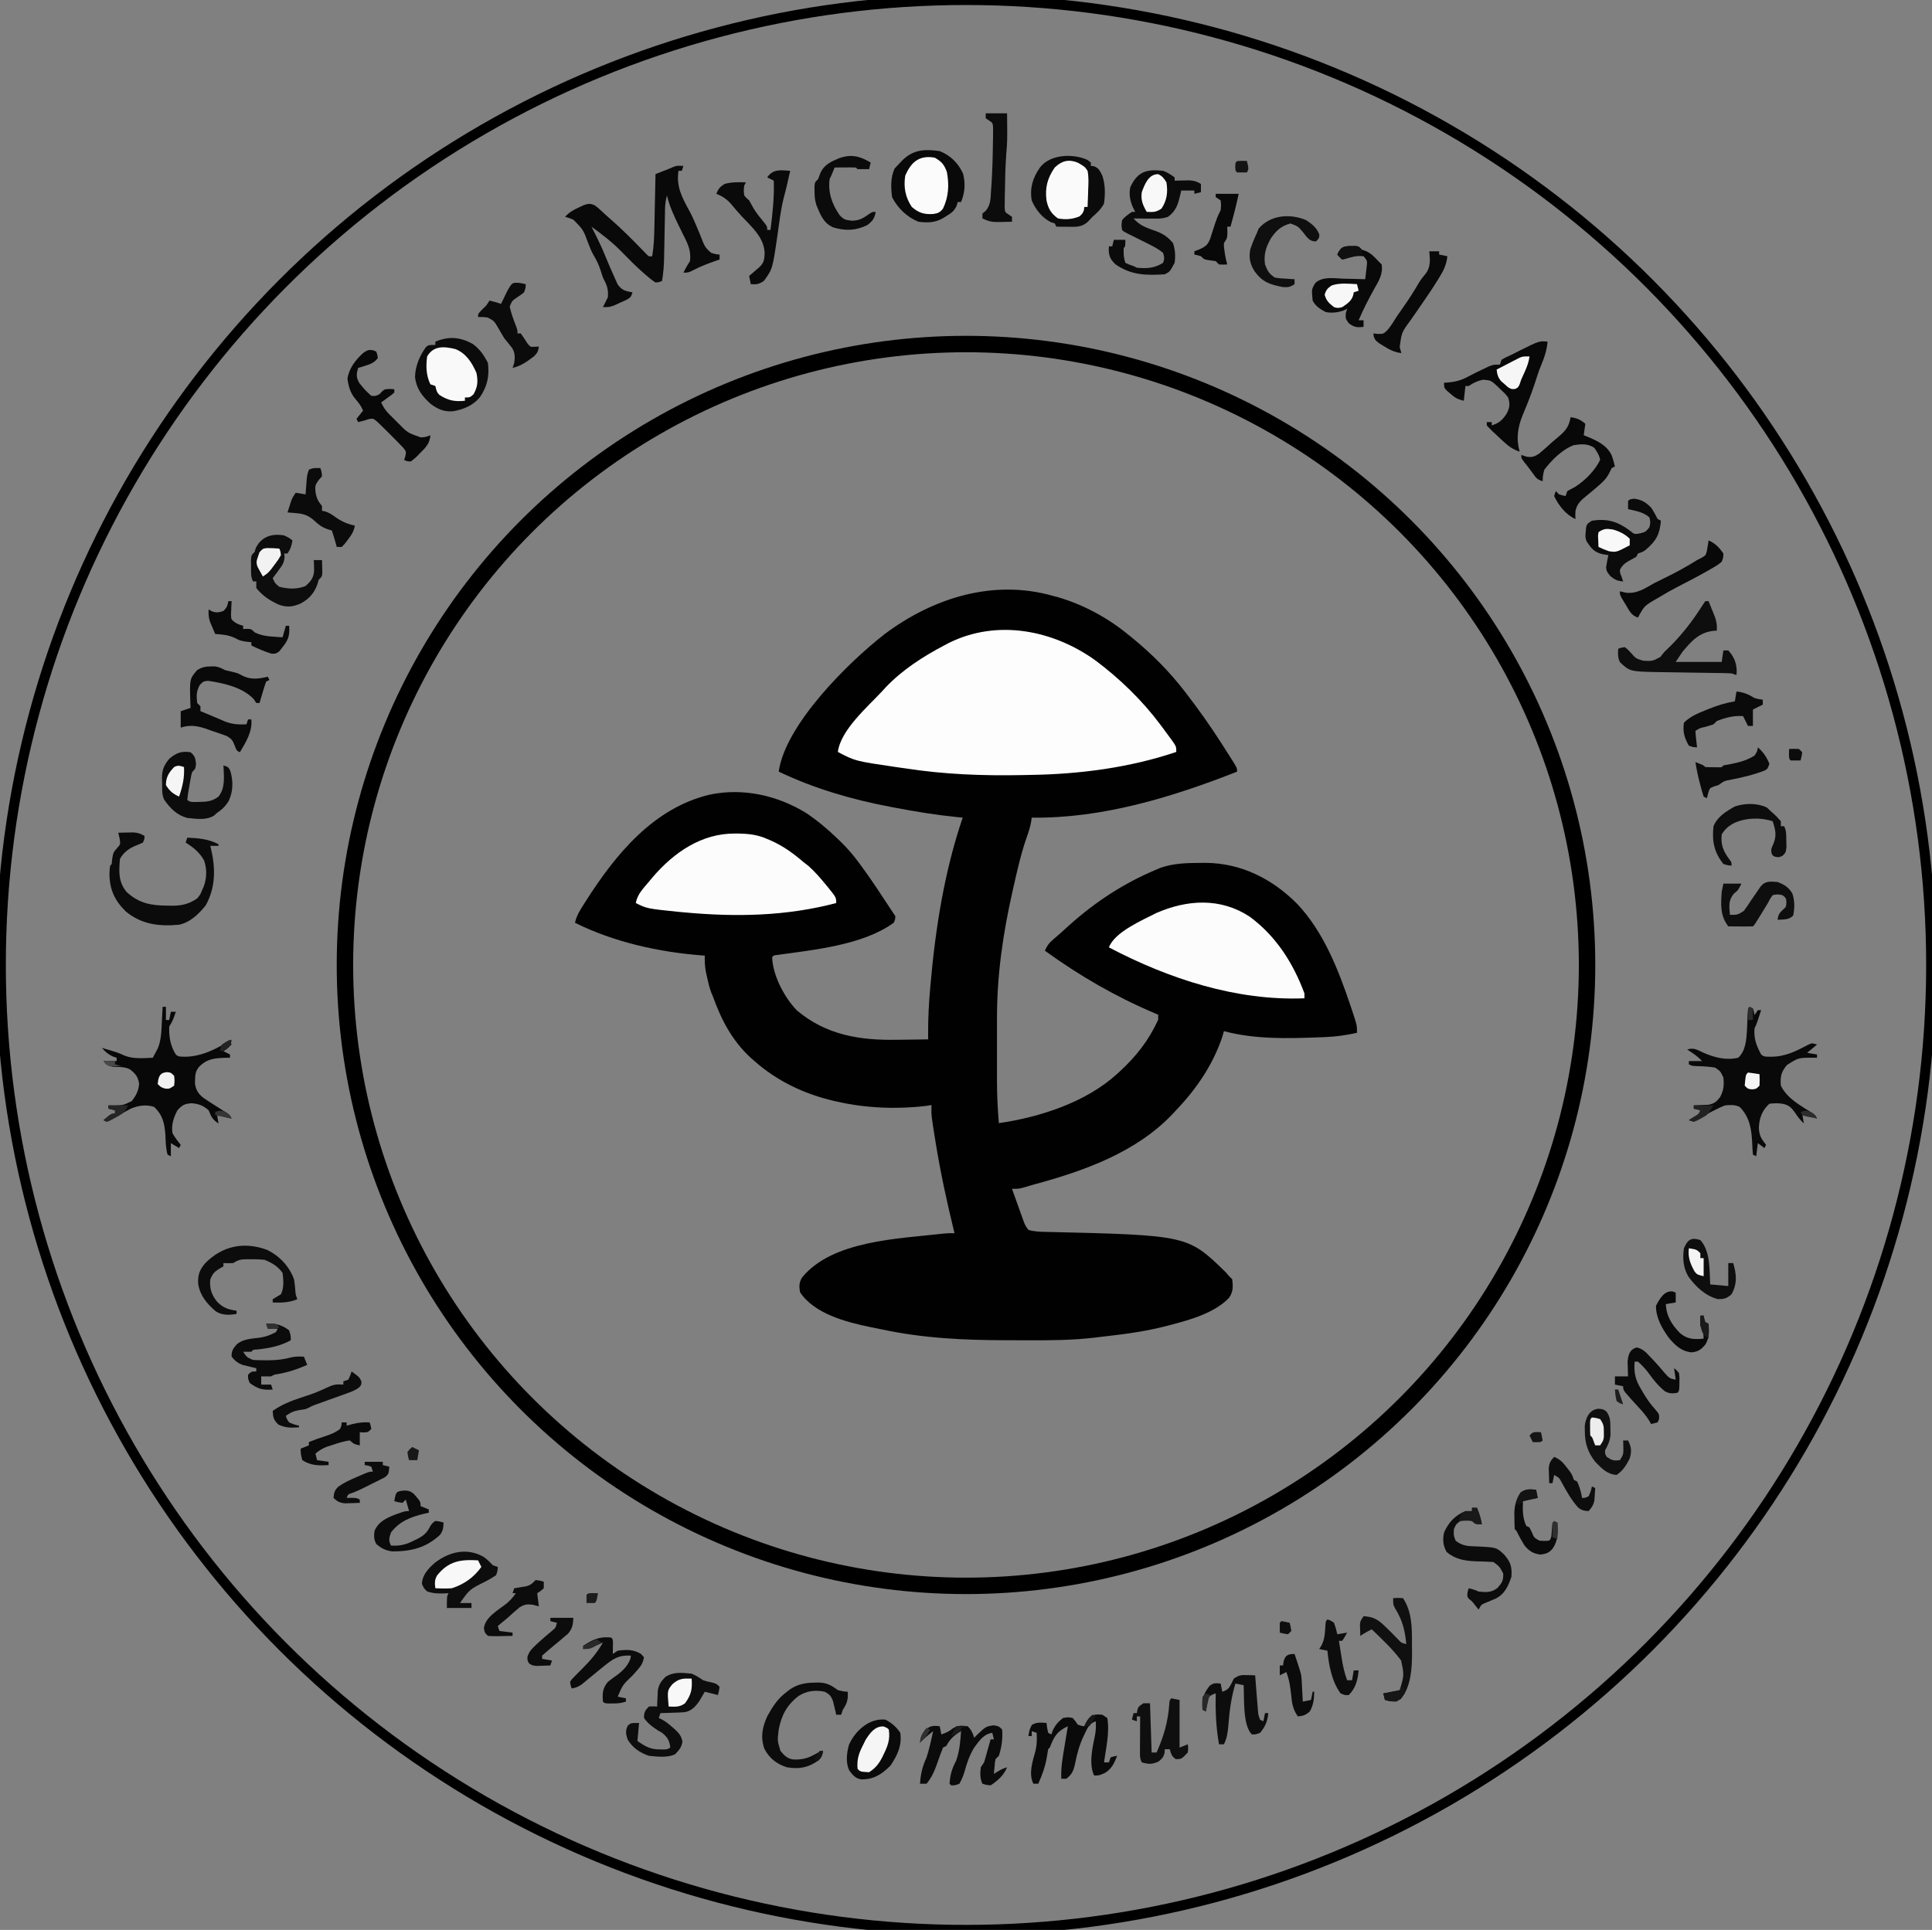 <?xml version="1.0" encoding="UTF-8" standalone="no"?>
<svg
   id="svg"
   version="1.1"
   style="display: block;"
   viewBox="0 0 1176 1175"
   sodipodi:docname="CMA_logo.svg"
   inkscape:version="1.2.2 (732a01da63, 2022-12-09)"
   xmlns:inkscape="http://www.inkscape.org/namespaces/inkscape"
   xmlns:sodipodi="http://sodipodi.sourceforge.net/DTD/sodipodi-0.dtd"
   xmlns="http://www.w3.org/2000/svg"
   xmlns:svg="http://www.w3.org/2000/svg">
  <rect x="0" y="0" width="1176" height="1175" fill="#808080" stroke="none"/>
  <defs
     id="defs223" />
  <sodipodi:namedview
     id="namedview221"
     pagecolor="#ffffff"
     bordercolor="#000000"
     borderopacity="0.25"
     inkscape:showpageshadow="2"
     inkscape:pageopacity="0.0"
     inkscape:pagecheckerboard="0"
     inkscape:deskcolor="#d1d1d1"
     showgrid="false"
     inkscape:zoom="0.51453302"
     inkscape:cx="456.72482"
     inkscape:cy="625.81018"
     inkscape:window-width="1920"
     inkscape:window-height="1009"
     inkscape:window-x="1912"
     inkscape:window-y="-8"
     inkscape:window-maximized="1"
     inkscape:current-layer="svg" />
  <path
     d="m 672,211 c 0.33,0.33 0.66,0.66 1,1 1.683,0.28 3.372,0.522 5.062,0.75 7.223,1.155 14.02,3.293 20.938,5.59 1.879,0.62 3.765,1.219 5.652,1.816 15.137,4.865 30.25,10.714 44.473,17.844 0.993,0.495 1.985,0.99 3.008,1.5 1.839,0.962 3.651,1.979 5.422,3.062 2.366,1.478 2.366,1.478 4.789,2.351 2.707,1.108 5.095,2.418 7.606,3.915 0.931,0.553 1.863,1.106 2.822,1.676 0.962,0.576 1.925,1.152 2.916,1.746 0.943,0.561 1.886,1.121 2.857,1.699 1.885,1.122 3.768,2.247 5.648,3.377 1.905,1.136 3.82,2.257 5.743,3.363 1.372,0.796 1.372,0.796 2.771,1.607 0.826,0.473 1.652,0.946 2.503,1.433 0.886,0.629 0.886,0.629 1.79,1.271 0,0.66 0,1.32 0,2 0.57,0.094 1.14,0.188 1.727,0.285 2.818,0.886 4.396,2.242 6.648,4.152 3.464,2.864 6.972,5.542 10.668,8.091 7.375,5.092 13.869,10.771 20.335,16.96 1.799,1.676 3.648,3.283 5.509,4.89 4.179,3.634 8.138,7.454 12.051,11.371 0.698,0.698 1.396,1.396 2.115,2.115 4.651,4.702 8.938,9.515 13.025,14.717 1.809,2.276 3.702,4.406 5.672,6.543 9.106,10.146 17.149,21.254 24.25,32.875 1.572,2.466 3.161,4.92 4.75,7.375 4.285,6.625 8.211,13.328 11.875,20.312 0.434,0.828 0.869,1.656 1.316,2.509 3.06,5.852 6.084,11.721 9.059,17.616 0.373,0.734 0.747,1.467 1.131,2.223 1.966,3.926 3.544,7.766 4.869,11.964 0.793,1.987 1.606,3.966 2.438,5.938 0.438,1.043 0.877,2.086 1.328,3.16 0.963,2.264 1.938,4.522 2.922,6.777 1.266,3.014 2.317,6.013 3.312,9.125 0.237,0.691 0.474,1.382 0.719,2.094 1.293,3.776 2.474,7.524 3.406,11.406 0.507,3.303 0.507,3.303 1.875,4.5 0.33,1.429 0.613,2.869 0.875,4.312 0.705,3.732 1.551,7.382 2.531,11.051 1.703,6.752 2.849,13.567 3.901,20.445 0.316,2.059 0.644,4.116 0.974,6.172 0.212,1.358 0.423,2.716 0.633,4.074 0.185,1.191 0.37,2.382 0.561,3.609 1.48,11.183 1.697,22.435 1.728,33.7 0.003,0.706 0.006,1.412 0.009,2.14 0.015,3.744 0.024,7.488 0.029,11.232 0.004,3.032 0.018,6.063 0.041,9.095 0.211,28.72 -1.662,57.314 -9.282,85.17 -0.33,0.33 -0.66,0.66 -1,1 -0.352,1.491 -0.656,2.994 -0.938,4.5 -0.263,1.359 -0.263,1.359 -0.531,2.746 -0.175,0.909 -0.351,1.818 -0.531,2.754 -2.174,10.889 -6.056,20.75 -10.438,30.938 -0.958,2.238 -1.915,4.476 -2.871,6.715 -0.46,1.076 -0.92,2.153 -1.394,3.262 -1.171,2.785 -2.293,5.582 -3.395,8.395 -1.743,4.398 -3.744,8.609 -5.902,12.816 -0.33,0.651 -0.66,1.302 -1,1.973 -0.663,1.308 -1.328,2.616 -1.995,3.923 -1.039,2.047 -2.062,4.103 -3.083,6.159 -1.488,2.982 -3.038,5.915 -4.672,8.82 -0.428,0.763 -0.856,1.526 -1.297,2.312 -0.315,0.557 -0.629,1.114 -0.953,1.688 -0.66,0 -1.32,0 -2,0 -0.116,0.739 -0.231,1.478 -0.35,2.239 -1.038,4.411 -3.558,7.76 -6.025,11.511 -0.743,1.17 -0.743,1.17 -1.5,2.363 -0.482,0.741 -0.964,1.482 -1.461,2.246 -0.439,0.675 -0.878,1.35 -1.33,2.046 C 896,785 896,785 893,786 c 0,1.32 0,2.64 0,4 -0.66,0 -1.32,0 -2,0 -0.33,1.32 -0.66,2.64 -1,4 -0.66,0 -1.32,0 -2,0 -0.186,0.66 -0.371,1.32 -0.562,2 -1.71,3.568 -3.951,6.002 -6.598,8.914 -1.644,1.864 -3.089,3.75 -4.527,5.773 -4.123,5.603 -8.994,10.563 -13.746,15.628 -1.519,1.633 -3.017,3.283 -4.508,4.942 -4.517,5.021 -9.055,9.827 -14.242,14.176 -1.816,1.566 -3.466,3.215 -5.129,4.941 -4.549,4.622 -9.641,8.566 -14.688,12.625 -2.833,2.349 -5.664,4.7 -8.492,7.055 C 813,872 813,872 810.586,873.445 c -3.227,1.94 -6.136,4.227 -9.086,6.555 -3.031,2.391 -6.016,4.713 -9.344,6.688 -2.286,1.13 -2.286,1.13 -3.156,3.312 -0.804,0.247 -1.609,0.495 -2.438,0.75 -3.95,1.386 -7.113,3.29 -10.664,5.477 -24.346,14.896 -24.346,14.896 -31.676,16.309 -0.733,0.153 -1.467,0.307 -2.223,0.465 -0.33,0.66 -0.66,1.32 -1,2 -1.982,0.718 -3.986,1.375 -6,2 -2.071,0.813 -4.133,1.646 -6.188,2.5 -1.025,0.423 -2.05,0.846 -3.105,1.281 -2.843,1.191 -2.843,1.191 -5.707,3.219 -2.328,0.685 -4.662,1.349 -7,2 -1.296,0.488 -2.588,0.989 -3.875,1.5 -3.716,1.44 -7.434,2.307 -11.34,3.07 -1.798,0.268 -1.798,0.268 -2.785,1.43 -1.302,0.353 -2.618,0.657 -3.938,0.938 -1.216,0.263 -1.216,0.263 -2.457,0.531 -1.723,0.351 -3.45,0.685 -5.18,1 -1.263,0.232 -1.263,0.232 -2.551,0.469 -0.766,0.133 -1.531,0.266 -2.32,0.402 -2.714,0.622 -2.714,0.622 -5.705,2.103 -3.928,1.703 -7.781,2.465 -11.994,3.127 -1.153,0.19 -1.153,0.19 -2.329,0.384 -1.624,0.265 -3.248,0.525 -4.874,0.781 -2.422,0.383 -4.841,0.786 -7.26,1.191 -18.656,3.05 -37.164,3.261 -56.041,3.26 -3.582,0.002 -7.164,0.02 -10.747,0.039 -19.726,0.05 -38.979,-1.306 -58.418,-4.662 -1.256,-0.204 -2.512,-0.409 -3.807,-0.619 -6.036,-1.019 -11.793,-2.166 -17.532,-4.322 -2.873,-0.965 -5.855,-1.202 -8.848,-1.621 -0.99,-0.66 -1.98,-1.32 -3,-2 -2.329,-0.361 -4.663,-0.697 -7,-1 -0.33,-0.33 -0.66,-0.66 -1,-1 -1.347,-0.324 -2.703,-0.609 -4.062,-0.875 -3.755,-0.804 -7.215,-1.869 -10.781,-3.277 -2.493,-0.98 -5.009,-1.882 -7.531,-2.785 -5.257,-1.908 -10.45,-3.945 -15.625,-6.062 -0.708,-0.28 -1.415,-0.559 -2.145,-0.848 -4.74,-1.921 -4.74,-1.921 -5.855,-4.152 -1.711,-0.697 -1.711,-0.697 -3.812,-1.25 -19.37,-6.163 -38.513,-18.948 -54.727,-30.957 -2.014,-1.468 -4.043,-2.838 -6.148,-4.168 -0.763,-0.536 -1.526,-1.073 -2.312,-1.625 0,-0.66 0,-1.32 0,-2 -0.706,-0.233 -1.413,-0.467 -2.141,-0.707 -3.41,-1.542 -5.778,-3.535 -8.609,-5.98 -1.056,-0.901 -2.114,-1.801 -3.172,-2.699 -0.519,-0.443 -1.038,-0.885 -1.572,-1.341 -2.134,-1.802 -4.31,-3.545 -6.506,-5.272 -0.681,-0.536 -1.361,-1.073 -2.062,-1.625 -1.877,-1.436 -1.877,-1.436 -4,-2.25 C 337,852 337,852 335.719,849.816 333.278,845.817 329.96,843.059 326.5,839.938 317.151,831.335 308.682,822.335 300.844,812.312 299.045,810.057 297.172,807.9 295.25,805.75 288,797.554 288,797.554 288,794 c -0.99,-0.33 -1.98,-0.66 -3,-1 0,-0.99 0,-1.98 0,-3 -0.66,0 -1.32,0 -2,0 -0.414,-0.878 -0.828,-1.756 -1.254,-2.66 -1.671,-3.197 -3.511,-5.905 -5.684,-8.777 C 268,767.649 268,767.649 268,763 c -0.99,-0.33 -1.98,-0.66 -3,-1 -1.027,-1.566 -1.027,-1.566 -1.938,-3.562 -0.298,-0.641 -0.596,-1.281 -0.902,-1.941 C 261.777,755.672 261.394,754.849 261,754 c -1.931,-3.975 -3.922,-7.904 -6.078,-11.762 -4.792,-8.617 -8.647,-17.286 -12.027,-26.548 -2.462,-6.713 -5.328,-13.083 -8.548,-19.464 C 232.909,692.783 232.435,689.69 232,686 c -0.33,-0.33 -0.66,-0.66 -1,-1 -0.225,-2.028 -0.448,-4.057 -0.621,-6.09 C 230.138,676.767 230.138,676.767 228,675 c -0.344,-2.023 -0.344,-2.023 -0.5,-4.375 -0.195,-3.269 -0.195,-3.269 -1.416,-6.246 -1.568,-3.44 -2.113,-7.034 -2.776,-10.73 -0.15,-0.814 -0.3,-1.628 -0.455,-2.467 -0.316,-1.723 -0.63,-3.446 -0.94,-5.169 -0.471,-2.608 -0.952,-5.215 -1.435,-7.821 -0.307,-1.681 -0.614,-3.362 -0.92,-5.043 -0.142,-0.767 -0.283,-1.534 -0.429,-2.324 -1.966,-10.992 -2.279,-21.807 -2.262,-32.953 -6.8e-4,-1.559 -0.002,-3.118 -0.003,-4.678 -0.001,-3.259 6.4e-4,-6.517 0.005,-9.776 0.006,-4.126 0.002,-8.251 -0.004,-12.377 -0.004,-3.22 -0.002,-6.44 1.2e-4,-9.66 6.6e-4,-1.518 -1.1e-4,-3.037 -0.002,-4.555 -0.01,-8.001 0.125,-15.972 0.579,-23.961 0.038,-0.687 0.077,-1.374 0.116,-2.083 0.407,-6.491 1.477,-12.79 2.754,-19.157 0.339,-1.742 0.339,-1.742 0.684,-3.519 0.453,-2.316 0.911,-4.63 1.374,-6.944 0.543,-2.732 1.061,-5.466 1.566,-8.205 3.473,-18.289 9.086,-36.251 16.5,-53.32 1.369,-3.186 2.578,-6.376 3.75,-9.637 2.558,-6.728 5.651,-13.194 8.75,-19.688 0.502,-1.058 1.005,-2.115 1.522,-3.205 3.184,-6.598 6.678,-12.885 10.54,-19.107 1,-1.666 2.001,-3.333 3,-5 1.581,-2.51 3.183,-5.007 4.785,-7.504 1.708,-2.676 3.369,-5.377 5.023,-8.086 4.931,-8.025 9.702,-15.569 16.258,-22.371 1.774,-1.871 3.256,-3.753 4.746,-5.852 3.684,-5.073 8.043,-9.533 12.32,-14.102 2.124,-2.271 4.176,-4.583 6.18,-6.961 8.286,-9.542 17.408,-18.409 27.344,-26.211 2.129,-1.738 3.971,-3.534 5.844,-5.539 3.432,-3.563 7.366,-5.911 11.578,-8.465 4.165,-2.723 7.861,-5.924 11.609,-9.188 C 376,267 376,267 379,267 c 0.33,-0.99 0.66,-1.98 1,-3 1.934,-1.141 1.934,-1.141 4.438,-2.25 3.778,-1.787 7.118,-3.732 10.5,-6.188 6.92,-5.002 14.438,-8.764 22.062,-12.562 1.257,-0.634 2.513,-1.268 3.77,-1.902 13.007,-6.555 13.007,-6.555 19.227,-9.234 1.416,-0.61 2.825,-1.24 4.227,-1.883 4.506,-2.064 8.999,-3.803 13.734,-5.27 2.042,-0.648 2.042,-0.648 3.805,-1.672 2.612,-1.213 5.263,-1.815 8.057,-2.477 3.701,-0.954 7.267,-2.29 10.869,-3.562 6.65,-2.302 12.891,-3.834 19.906,-4.578 C 503.176,212.207 503.176,212.207 505,210 c 2.533,-0.564 4.999,-1.002 7.562,-1.375 0.803,-0.122 1.605,-0.245 2.432,-0.371 10.206,-1.506 20.459,-2.692 30.705,-3.896 0.701,-0.083 1.401,-0.165 2.123,-0.251 1.923,-0.226 3.846,-0.45 5.768,-0.674 2.171,-0.276 4.336,-0.596 6.491,-0.975 C 593.052,197.278 640.358,200.597 672,211 Z"
     style="fill:#fefefe;fill-opacity:0"
     id="path4" />
  <g
     id="g1402">
    <path
       d="m 641,362.807 c 1.178,0.317 2.356,0.634 3.57,0.961 14.983,4.485 29.306,12.18 41.43,22.039 1.021,0.82 2.042,1.64 3.094,2.484 11.848,9.679 22.572,20.381 31.906,32.516 0.457,0.592 0.915,1.183 1.386,1.792 7.294,9.465 14.154,19.155 20.614,29.208 0.463,0.719 0.926,1.438 1.402,2.178 1.415,2.207 2.821,4.419 4.223,6.634 0.438,0.688 0.877,1.377 1.329,2.086 C 753,467.572 753,467.572 753,469.807 c -39.361,15.541 -82.214,28.615 -125,28 -0.119,0.855 -0.237,1.71 -0.36,2.59 -0.658,3.504 -1.682,6.611 -2.886,9.964 -3.341,9.676 -5.574,19.593 -7.816,29.57 -0.218,0.962 -0.436,1.924 -0.661,2.915 -5.747,25.455 -9.45,50.805 -9.409,76.956 -6.8e-4,1.405 -0.002,2.81 -0.003,4.216 -0.001,2.924 6.2e-4,5.847 0.005,8.771 0.006,3.705 0.002,7.411 -0.004,11.116 -0.004,2.896 -0.002,5.791 1.3e-4,8.687 9.7e-4,2.017 -0.002,4.034 -0.005,6.051 0.021,8.437 0.428,16.757 1.139,25.163 25.008,-3.607 53.026,-12.668 72,-30 0.508,-0.46 1.015,-0.92 1.539,-1.394 9.989,-9.159 17.826,-19.162 23.461,-31.606 0,-0.99 0,-1.98 0,-3 -0.663,-0.281 -1.326,-0.562 -2.009,-0.851 C 678.67,606.601 657.399,594.255 636,578.807 c 1.372,-3.162 2.857,-4.994 5.5,-7.188 3.055,-2.576 6.014,-5.214 8.938,-7.938 15.757,-14.181 33.024,-25.627 52.562,-33.875 1.071,-0.459 2.142,-0.918 3.246,-1.391 8.043,-2.852 15.908,-2.983 24.379,-3.047 1.132,-0.01 2.265,-0.021 3.431,-0.031 21.646,0.227 40.485,9.806 55.557,25.004 16.023,16.92 25.087,40.127 32.387,61.84 0.398,1.184 0.797,2.368 1.207,3.587 C 826,624.293 826,624.293 826,628.807 c -6.564,1.475 -12.905,2.375 -19.625,2.625 -1.339,0.055 -1.339,0.055 -2.704,0.111 -19.678,0.727 -39.492,1.359 -58.671,-3.736 -0.33,1.155 -0.66,2.31 -1,3.5 -5.691,16.913 -15.726,31.687 -28,44.5 -1.009,1.104 -1.009,1.104 -2.039,2.23 -22.272,23.565 -54.012,34.857 -84.552,43.109 -2.125,0.582 -4.231,1.208 -6.339,1.848 C 620,723.807 620,723.807 616,723.807 c 1.285,3.607 2.579,7.21 3.875,10.812 0.365,1.024 0.73,2.048 1.105,3.104 0.354,0.983 0.709,1.966 1.074,2.979 0.325,0.906 0.649,1.812 0.984,2.745 0.953,2.563 0.953,2.563 2.961,5.36 3.543,1.053 7.02,1.145 10.699,1.211 86.254,2.022 86.254,2.022 109.363,24.539 0.639,0.743 1.279,1.485 1.938,2.25 0.66,0.66 1.32,1.32 2,2 0.613,4.52 0.712,7.719 -2,11.5 -8.967,9.22 -23.868,13.337 -36,16.5 -0.688,0.18 -1.375,0.36 -2.083,0.546 -11.69,2.984 -23.536,4.734 -35.517,6.073 -2.512,0.282 -5.018,0.586 -7.525,0.905 -13.967,1.679 -27.865,1.749 -41.919,1.682 -3.949,-0.018 -7.897,-0.021 -11.846,-0.02 -26.046,-0.036 -51.195,-1.161 -76.699,-6.671 -2.259,-0.482 -4.523,-0.935 -6.79,-1.382 -14.626,-3.008 -33.905,-8.059 -42.621,-21.133 -0.622,-3.524 -0.661,-5.9 1.215,-9.023 18.426,-22.631 58.938,-23.585 85.759,-26.689 C 577,750.807 577,750.807 581,750.807 c -0.211,-0.866 -0.422,-1.733 -0.639,-2.626 -4.216,-17.472 -8.011,-34.936 -10.861,-52.687 -0.129,-0.797 -0.259,-1.595 -0.392,-2.416 -2.266,-14.07 -2.266,-14.07 -2.108,-20.271 -1.537,0.24 -1.537,0.24 -3.105,0.484 -17.59,2.178 -36.621,1.429 -53.895,-2.484 -1.013,-0.225 -1.013,-0.225 -2.047,-0.454 -18.185,-4.15 -34.974,-12.115 -48.953,-24.546 -0.746,-0.652 -1.493,-1.305 -2.262,-1.977 C 445.649,633.496 439.03,620.911 434,606.807 c -0.348,-0.824 -0.696,-1.647 -1.055,-2.496 -1.172,-3.104 -1.873,-6.199 -2.57,-9.441 -0.26,-1.185 -0.521,-2.369 -0.789,-3.59 -0.547,-3.24 -0.696,-6.196 -0.586,-9.473 -0.86,-0.056 -0.86,-0.056 -1.738,-0.113 -26.184,-2.026 -53.664,-8.088 -77.262,-19.887 0.919,-4.333 3.084,-7.679 5.438,-11.375 0.448,-0.708 0.896,-1.415 1.358,-2.144 18.103,-28.323 41.04,-56.342 75.205,-64.481 20.33,-4.259 41.234,0.447 58.762,11.211 6.932,4.676 13.234,9.979 19.238,15.789 0.544,0.522 1.088,1.043 1.649,1.581 4.033,3.932 7.573,8.014 10.913,12.544 0.497,0.668 0.995,1.336 1.507,2.024 6.178,8.399 11.894,17.119 17.608,25.836 1.1,1.676 2.21,3.346 3.322,5.014 -0.113,2.035 -0.113,2.035 -1,4 -18.686,13.638 -48.831,16.524 -70.972,19.614 -2.016,0.186 -2.016,0.186 -3.028,1.385 0.376,11.058 7.415,24.491 15.035,32.336 17.807,15.081 38.508,18.344 60.965,17.914 1.854,-0.02 3.708,-0.038 5.562,-0.055 4.48,-0.043 8.958,-0.112 13.438,-0.195 -0.015,-0.889 -0.029,-1.778 -0.044,-2.695 -0.088,-9.731 0.424,-19.304 1.294,-28.993 0.099,-1.131 0.099,-1.131 0.201,-2.285 3.016,-34.05 8.477,-68.575 19.549,-101.027 -1.549,-0.147 -1.549,-0.147 -3.129,-0.297 -12.745,-1.275 -25.292,-3.306 -37.871,-5.703 -1.097,-0.206 -2.193,-0.412 -3.323,-0.625 C 518.238,486.707 495.583,480.086 474,469.807 c 3.976,-28.63 42.487,-66.677 64.434,-83.715 C 567.89,364.016 604.534,352.449 641,362.807 Z"
       style="fill:#010101"
       id="path8" />
    <g
       id="g1395">
      <path
         d="m 666.896,402.174 c 14.62,10.947 28.134,24.021 39.104,38.634 0.441,0.586 0.883,1.172 1.337,1.776 1.421,1.899 2.826,3.808 4.225,5.724 0.443,0.6 0.885,1.2 1.341,1.819 3.096,4.328 3.096,4.328 3.096,7.681 -28.517,9.631 -58.978,13.565 -89,14 -1.53,0.031 -3.06,0.062 -4.59,0.094 -24.177,0.477 -47.504,-0.397 -71.41,-4.094 -1.788,-0.254 -3.575,-0.507 -5.363,-0.758 -25.086,-3.676 -25.086,-3.676 -35.637,-9.242 1.729,-13.398 18.101,-27.43 27,-37 0.673,-0.739 1.346,-1.477 2.039,-2.238 10.237,-10.793 22.86,-18.881 35.961,-25.762 0.91,-0.482 1.82,-0.964 2.758,-1.461 29.323,-14.443 63.263,-7.813 89.139,10.827 z"
         style="fill:#fdfdfd"
         id="path12" />
      <path
         d="m 760.539,558.003 c 16.102,11.808 26.56,28.206 33.461,46.805 0,0.99 0,1.98 0,3 -41.485,1.647 -82.662,-11.894 -119,-31 3.471,-9.397 20.334,-16.556 29,-21 18.777,-8.113 38.791,-9.35 56.539,2.195 z"
         style="fill:#fcfcfc"
         id="path14" />
      <path
         d="m 447.375,507.495 c 0.839,0.006 1.679,0.011 2.543,0.017 6.143,0.12 11.426,0.768 17.082,3.295 0.96,0.414 1.921,0.828 2.91,1.254 7.215,3.347 13.081,7.579 19.09,12.746 1.062,0.834 2.125,1.667 3.188,2.5 3.633,3.229 6.719,6.759 9.812,10.5 0.99,1.193 0.99,1.193 2,2.41 5,6.2 5,6.2 5,9.59 -30.45,8.052 -61.166,8.573 -92.375,5.688 -1.281,-0.117 -2.562,-0.235 -3.883,-0.356 -19.003,-1.962 -19.003,-1.962 -25.742,-5.332 0.988,-5.398 4.556,-8.895 8,-13 0.798,-0.958 1.596,-1.916 2.418,-2.902 12.869,-14.973 29.665,-26.553 49.957,-26.41 z"
         style="fill:#fcfcfc"
         id="path16" />
    </g>
  </g>
  <path
     d="m 413.062,100.938 c 1.454,0.031 1.454,0.031 2.938,0.062 -0.33,0.99 -0.66,1.98 -1,3 -0.66,0 -1.32,0 -2,0 -1.519,9.958 2.371,16.531 6.939,24.966 1.652,3.168 3.055,6.428 4.436,9.722 0.692,1.645 0.692,1.645 1.398,3.324 0.782,1.905 1.543,3.818 2.277,5.742 1.197,2.833 2.552,4.328 4.949,6.246 2.642,0.797 2.642,0.797 5,1 0,0.99 0,1.98 0,3 -0.701,0.242 -1.403,0.485 -2.125,0.734 -4.593,1.622 -9.053,3.258 -13.375,5.516 C 419,166 419,166 416,166 c 1.204,-2.494 2.454,-4.681 4,-7 0.679,-6.067 -0.999,-9.948 -3.688,-15.188 -0.736,-1.496 -1.471,-2.994 -2.203,-4.492 -0.36,-0.731 -0.721,-1.461 -1.092,-2.214 C 410.216,131.308 407.398,125.311 406,119 c -0.772,2.757 -1.138,5.247 -1.189,8.107 -0.025,1.197 -0.025,1.197 -0.051,2.418 -0.014,0.854 -0.027,1.708 -0.041,2.589 -0.018,0.888 -0.037,1.776 -0.056,2.69 -0.059,2.836 -0.111,5.673 -0.163,8.509 -0.068,3.725 -0.142,7.451 -0.219,11.176 -0.014,0.848 -0.027,1.696 -0.041,2.57 -0.098,4.734 -0.464,9.269 -1.24,13.942 -1.629,0.789 -1.629,0.789 -4,1 -2.192,-1.462 -3.995,-2.877 -5.938,-4.625 -0.568,-0.495 -1.137,-0.99 -1.723,-1.5 -4.696,-4.148 -9.069,-8.588 -13.434,-13.078 C 372.412,147.232 366.32,142.582 360,138 c 0.375,0.727 0.75,1.454 1.137,2.203 2.625,5.158 5.131,10.304 7.301,15.672 1.911,4.616 3.846,9.213 5.938,13.75 0.523,1.168 1.047,2.336 1.586,3.539 2.613,3.634 4.727,4.044 9.039,4.836 -1,3 -1,3 -3.801,4.605 -1.159,0.522 -2.318,1.044 -3.512,1.582 -1.151,0.53 -2.302,1.06 -3.488,1.605 C 371,187 371,187 367,187 c 1,-2 2,-4 3,-6 0.452,-4.971 -0.698,-7.651 -3,-12 -0.501,-1.472 -0.979,-2.952 -1.438,-4.438 -1.129,-3.528 -2.591,-6.513 -4.531,-9.688 -1.214,-2.207 -2.078,-4.457 -2.969,-6.812 -3.021,-8.173 -3.021,-8.173 -8.938,-14.223 -2.113,-0.956 -2.113,-0.956 -5.125,-1.84 2.458,-2.813 5.063,-4.193 8.438,-5.75 0.947,-0.449 1.895,-0.897 2.871,-1.359 2.899,-0.959 3.936,-1.105 6.691,0.109 1.789,1.312 1.789,1.312 3.625,3 0.703,0.639 1.405,1.279 2.129,1.938 0.741,0.681 1.482,1.361 2.246,2.062 0.731,0.639 1.462,1.279 2.215,1.938 6.212,5.458 12.028,11.25 17.783,17.186 0.619,0.631 1.239,1.262 1.877,1.912 0.554,0.571 1.109,1.142 1.68,1.731 1.382,1.451 1.382,1.451 3.445,1.234 0.956,-5.713 1.209,-11.303 1.316,-17.09 0.021,-0.945 0.042,-1.889 0.063,-2.862 0.065,-2.995 0.124,-5.99 0.183,-8.985 0.043,-2.04 0.087,-4.079 0.131,-6.119 C 398.8,115.962 398.901,110.981 399,106 c 0.71,-0.277 1.421,-0.554 2.152,-0.84 0.919,-0.362 1.838,-0.724 2.785,-1.098 0.917,-0.36 1.833,-0.719 2.777,-1.09 4.703,-2.002 4.703,-2.002 6.348,-2.035 z"
     style="fill:#090909"
     id="path18" />
  <path
     d="m 99,613 c 0.66,0 1.32,0 2,0 0,2.64 0,5.28 0,8 0.66,0 1.32,0 2,0 0.33,-1.65 0.66,-3.3 1,-5 0.99,0 1.98,0 3,0 -1.059,3.403 -2.009,6.014 -4,9 -0.203,6.152 0.679,11.741 4,17 1.647,1.647 3.477,1.29 5.75,1.375 10.308,-0.094 19.605,-5.125 28.25,-10.375 -0.742,3.781 -0.742,3.781 -3.062,5.75 -0.639,0.412 -1.279,0.825 -1.938,1.25 1.32,0.66 2.64,1.32 4,2 0,0.66 0,1.32 0,2 -1.286,0.004 -1.286,0.004 -2.598,0.008 -6.827,0.231 -11.313,0.565 -16.23,5.52 -2.086,2.622 -2.356,4.498 -2.422,7.785 -0.039,1.139 -0.039,1.139 -0.078,2.301 0.553,4.023 2.017,6.37 5.246,8.874 2.372,1.62 4.776,3.171 7.207,4.7 1.651,1.052 3.3,2.108 4.945,3.168 1.095,0.691 1.095,0.691 2.211,1.395 C 140,679 140,679 141,681 c -3.344,-0.557 -6.033,-1.352 -9,-3 0.33,1.98 0.66,3.96 1,6 -3.584,-2.27 -4.457,-4.144 -6,-8 -3.263,-2.947 -5.977,-3.905 -10.375,-4.312 -4.368,0.377 -5.707,1.071 -8.625,4.312 -2.345,4.425 -3.852,8.994 -3,14 1.466,2.509 3.148,4.764 5,7 -0.33,0.66 -0.66,1.32 -1,2 -1.65,-0.99 -3.3,-1.98 -5,-3 0,2.64 0,5.28 0,8 -0.99,-0.495 -0.99,-0.495 -2,-1 -1.104,-3.898 -1.157,-7.783 -1.312,-11.812 -0.487,-7.145 -1.588,-12.265 -6.875,-17.25 -4.755,-1.585 -9.492,-0.895 -14.106,1.009 -2.255,1.166 -4.453,2.396 -6.644,3.679 -1.484,0.853 -2.972,1.7 -4.465,2.539 -0.644,0.376 -1.289,0.752 -1.953,1.139 C 66.102,682.533 65.559,682.763 65,683 c -0.66,-0.33 -1.32,-0.66 -2,-1 4.75,-4 4.75,-4 7,-4 0,-0.66 0,-1.32 0,-2 -1.32,-0.33 -2.64,-0.66 -4,-1 0,-0.66 0,-1.32 0,-2 0.797,0.021 1.593,0.041 2.414,0.062 6.235,-0.034 6.235,-0.034 11.719,-2.629 2.669,-3.294 4.223,-6.366 4.555,-10.621 C 83.868,655.27 82.581,653.814 79,651 75.763,649.381 72.207,649.658 68.629,649.477 65.718,648.949 64.801,648.283 63,646 c 2.64,0 5.28,0 8,0 0,-0.66 0,-1.32 0,-2 -0.743,-0.247 -1.485,-0.495 -2.25,-0.75 -2.951,-1.341 -4.598,-2.859 -6.75,-5.25 9.479,2.739 9.479,2.739 13.812,4.688 5.479,2.169 11.401,1.551 17.188,1.312 0.656,-1.203 1.299,-2.413 1.938,-3.625 0.36,-0.673 0.719,-1.346 1.09,-2.039 2.264,-5.436 2.235,-11.402 2.535,-17.211 0.065,-1.176 0.065,-1.176 0.131,-2.375 C 98.799,616.833 98.9,614.917 99,613 Z"
     style="fill:#080808"
     id="path20" />
  <path
     d="m 1065,613 c 0.66,0.33 1.32,0.66 2,1 0.625,2.062 0.625,2.062 1,4 0.66,-0.99 1.32,-1.98 2,-3 0.66,0 1.32,0 2,0 -0.477,1.459 -0.957,2.917 -1.438,4.375 -0.267,0.812 -0.534,1.624 -0.809,2.461 C 1069,624 1069,624 1068,626 c -0.635,6.219 1.127,10.623 4,16 1.732,1.732 3.948,1.295 6.312,1.375 8.368,-0.05 14.995,-3.399 22.25,-7.25 C 1103,635 1103,635 1106,636 c -1.98,1.65 -3.96,3.3 -6,5 1.98,0.33 3.96,0.66 6,1 0,0.66 0,1.32 0,2 -1.394,-0.013 -1.394,-0.013 -2.816,-0.027 -8.561,0.034 -8.561,0.034 -15.496,4.465 -3.497,4.219 -4.151,6.998 -3.688,12.562 3.868,7.898 12.037,12.123 19.215,16.703 C 1105,679 1105,679 1106,681 c -2.97,-0.99 -5.94,-1.98 -9,-3 0.33,1.98 0.66,3.96 1,6 -2.153,-2.034 -3.775,-4.077 -5.375,-6.562 -2.232,-3.14 -3.731,-4.622 -7.625,-5.438 -2.923,-0.421 -4.971,-0.337 -8,0 -4.39,4.043 -6.081,8.58 -6.375,14.438 0.078,4.663 1.454,7.002 4.375,10.562 -0.33,0.66 -0.66,1.32 -1,2 -1.32,-0.99 -2.64,-1.98 -4,-3 -0.33,2.64 -0.66,5.28 -1,8 -0.99,-0.495 -0.99,-0.495 -2,-1 -0.234,-2.326 -0.361,-4.663 -0.438,-7 -0.413,-8.49 -1.446,-15.687 -7.562,-22 -3.093,-1.546 -5.573,-1.242 -9,-1 -2.535,1.012 -4.754,2.018 -7.125,3.312 -0.891,0.463 -0.891,0.463 -1.801,0.936 -2.689,1.41 -5.275,2.883 -7.816,4.545 -0.745,0.398 -1.49,0.797 -2.258,1.207 -0.99,-0.33 -1.98,-0.66 -3,-1 0.969,-0.619 1.939,-1.238 2.938,-1.875 3.091,-1.782 3.091,-1.782 4.062,-4.125 -1.32,-0.33 -2.64,-0.66 -4,-1 0,-0.66 0,-1.32 0,-2 0.82,-0.026 1.64,-0.052 2.484,-0.078 1.617,-0.085 1.617,-0.085 3.266,-0.172 1.067,-0.046 2.135,-0.093 3.234,-0.141 3.584,-0.724 4.754,-1.798 7.016,-4.609 2.174,-4.022 2.556,-7.471 2,-12 -1.775,-3.782 -1.775,-3.782 -5,-6 -3.668,-0.606 -7.202,-0.813 -10.918,-0.895 C 1030,649 1030,649 1028,648 c 0,-0.66 0,-1.32 0,-2 2.64,0 5.28,0 8,0 -2.623,-2.915 -5.718,-4.885 -9,-7 4.05,-1.35 6.208,0.252 9.875,1.938 6.839,2.938 13.656,4.784 21.125,3.062 4.55,-4.037 5.019,-10.924 5.379,-16.684 0.069,-1.584 0.13,-3.169 0.184,-4.754 0.314,-8.439 0.314,-8.439 1.438,-9.562 z"
     style="fill:#090909"
     id="path22" />
  <path
     d="m 287.695,209.363 c 4.233,3.006 7.003,7.033 9.305,11.637 0.984,8.095 -0.385,14.267 -5,21 -4.234,4.973 -9.905,7.271 -16.195,8.391 -5.641,0.432 -9.219,-1.214 -13.723,-4.535 -5.143,-4.583 -8.699,-9.345 -9.457,-16.293 0.059,-6.405 2.925,-13.356 6.793,-18.418 C 261,210 261,210 265,210 c 0,-0.66 0,-1.32 0,-2 8.246,-3.383 14.915,-2.866 22.695,1.363 z"
     style="fill:#0b0b0b"
     id="path24" />
  <path
     d="m 572,92 c 6.547,2.612 11.393,7.384 14.25,13.812 1.458,6.197 1.133,11.229 -1.25,17.188 -0.66,0 -1.32,0 -2,0 -0.237,0.758 -0.474,1.516 -0.719,2.297 -1.501,3.166 -2.83,4.133 -5.781,5.953 -0.794,0.5 -1.588,1 -2.406,1.516 C 569.162,135.673 564.655,135.68 559,135 c -6.92,-2.798 -12.677,-8.364 -16,-15 -0.778,-5.993 -0.96,-11.888 1.562,-17.438 0.804,-0.846 1.609,-1.691 2.438,-2.562 0.868,-0.924 0.868,-0.924 1.754,-1.867 C 555.5,91.119 562.521,90.645 572,92 Z"
     style="fill:#090909"
     id="path26" />
  <path
     d="M 662.051,97.41 C 662.694,97.935 663.337,98.459 664,99 c 0,0.66 0,1.32 0,2 0.598,0.062 1.196,0.124 1.812,0.188 3.098,1.151 3.741,2.919 5.188,5.812 1.844,5.533 1.783,11.255 1,17 -1.828,3.326 -4.143,5.541 -7,8 -0.922,0.974 -1.84,1.952 -2.75,2.938 -3.893,3.568 -7.359,3.172 -12.438,3.125 -1.272,-0.009 -2.545,-0.018 -3.855,-0.027 C 644.493,138.018 644.493,138.018 643,138 c -0.33,-0.66 -0.66,-1.32 -1,-2 -0.701,-0.206 -1.403,-0.412 -2.125,-0.625 -5.327,-2.548 -9.664,-7.9 -11.875,-13.375 -1.269,-7.615 0.661,-13.734 5,-20 6.152,-8.148 20.204,-8.679 29.051,-4.59 z"
     style="fill:#0b0b0b"
     id="path28" />
  <path
     d="m 708,104 c 2.75,1.054 4.596,2.252 7,4 0,0.66 0,1.32 0,2 0.82,-0.023 1.64,-0.046 2.484,-0.07 1.616,-0.027 1.616,-0.027 3.266,-0.055 1.601,-0.035 1.601,-0.035 3.234,-0.07 2.94,0.19 4.539,0.669 7.016,2.195 0,1.65 0,3.3 0,5 -1.32,0.33 -2.64,0.66 -4,1 0,-0.66 0,-1.32 0,-2 -2.64,0 -5.28,0 -8,0 -0.238,1.104 -0.238,1.104 -0.48,2.23 C 717.076,124.268 716.041,128.219 711,132 c -2.766,0.922 -4.383,1.118 -7.23,1.098 -0.802,-0.003 -1.605,-0.006 -2.432,-0.01 -1.25,-0.013 -1.25,-0.013 -2.525,-0.025 -0.845,-0.004 -1.69,-0.009 -2.561,-0.014 -2.084,-0.012 -4.168,-0.03 -6.252,-0.049 3.712,4.391 8.172,5.81 13.424,7.623 4.574,1.684 7.448,3.641 10.576,7.377 1.354,4.062 1.543,7.752 1,12 -2.927,5.463 -2.927,5.463 -6,7 -11.505,0.718 -20.206,0.625 -29.938,-6 -2.936,-2.847 -4.001,-4.648 -4.188,-8.75 0.062,-1.114 0.062,-1.114 0.125,-2.25 0.66,0 1.32,0 2,0 0.33,-1.32 0.66,-2.64 1,-4 2.31,0 4.62,0 7,0 0,4 0,4 -1,5 -0.146,3.366 -0.072,5.784 1,9 2.424,1.17 2.424,1.17 5,2 0.66,0.33 1.32,0.66 2,1 6.064,0.567 10.721,0.334 16,-3 0.839,-2.739 0.839,-2.739 0,-6 -3.001,-2.575 -6.481,-4.23 -10,-6 -0.907,-0.46 -0.907,-0.46 -1.832,-0.929 -3.109,-1.575 -6.227,-3.126 -9.36,-4.653 C 684,141 684,141 683,140 c -0.438,-2.75 -0.438,-2.75 0,-6 1.82,-2.162 3.62,-3.381 6,-5 0.66,0 1.32,0 2,0 -0.495,-0.99 -0.99,-1.98 -1.5,-3 -1.669,-3.987 -2.384,-7.726 -1.5,-12 4.389,-9.534 9.823,-11.128 20,-10 z"
     style="fill:#0b0b0b"
     id="path30" />
  <path
     d="m 942,208 c -0.466,5.361 -1.949,9.701 -4.023,14.656 -1.395,3.348 -2.479,6.778 -3.577,10.232 -1.345,4.14 -2.804,8.199 -4.442,12.232 -0.351,0.873 -0.703,1.747 -1.064,2.646 -0.72,1.781 -1.452,3.557 -2.195,5.328 -2.939,7.4 -3.875,14.15 -1.697,21.904 -4.167,-1.392 -6.794,-3.332 -10,-6.312 -0.864,-0.802 -1.727,-1.604 -2.617,-2.43 C 911.596,265.513 910.81,264.768 910,264 c -0.58,-0.539 -1.16,-1.078 -1.758,-1.633 C 907.115,261.291 906.048,260.153 905,259 c 0,-0.66 0,-1.32 0,-2 0.99,0 1.98,0 3,0 0,0.66 0,1.32 0,2 4.439,-1.356 6.416,-3.168 9,-7 1.992,-3.795 2.266,-5.912 1,-10 -1.941,-2.461 -1.941,-2.461 -4.375,-4.688 -0.791,-0.767 -1.583,-1.534 -2.398,-2.324 -3.723,-3.399 -3.723,-3.399 -8.602,-3.801 -3.509,0.787 -5.656,1.861 -8.625,3.812 -0.66,0 -1.32,0 -2,0 -0.33,2.97 -0.66,5.94 -1,9 -3.982,-0.995 -5.274,-1.763 -8.25,-4.375 -0.706,-0.606 -1.413,-1.212 -2.141,-1.836 C 879,236 879,236 879,233 c 0.557,-0.026 1.114,-0.052 1.688,-0.078 4.966,-0.369 8.644,-1.288 13,-3.668 2.972,-1.612 6.005,-3.061 9.062,-4.504 1.088,-0.521 2.176,-1.042 3.297,-1.578 C 909,222 909,222 913,222 c 0.33,-0.99 0.66,-1.98 1,-3 2.438,-1.375 2.438,-1.375 6,-3 1.648,-0.829 3.294,-1.663 4.938,-2.5 11.994,-5.961 11.994,-5.961 17.062,-5.5 z"
     style="fill:#080808"
     id="path32" />
  <path
     d="m 72,507 c 1.916,-0.054 3.833,-0.093 5.75,-0.125 1.601,-0.035 1.601,-0.035 3.234,-0.07 C 83.925,506.995 85.524,507.473 88,509 c -0.062,1.812 -0.062,1.812 -1,4 -1.677,0.756 -3.36,1.502 -5.082,2.148 C 78.262,516.772 74.806,519.389 73,523 c -0.654,7.669 -0.983,13.896 4,20 7.46,6.959 14.986,8.36 24.938,8.375 0.855,0.025 1.711,0.049 2.592,0.074 5.947,0.027 10.536,-1.013 15.471,-4.449 1.953,-2.338 1.953,-2.338 3,-5 0.344,-0.768 0.688,-1.537 1.043,-2.328 1.845,-5.151 2.029,-10.833 0.082,-15.988 C 121.3,518.786 117.748,515.979 113,513 c 0.33,-0.99 0.66,-1.98 1,-3 6.942,0.331 12.791,0.754 19,4 0,0.33 0,0.66 0,1 -1.65,0 -3.3,0 -5,0 0.144,0.559 0.289,1.119 0.438,1.695 2.803,12.107 2.853,23.49 -3.188,34.492 C 121.027,556.466 115.815,561.576 109,563 96.831,564.147 86.185,562.857 76.562,554.938 69.921,548.392 66.758,541.725 66.625,532.375 66.798,527.202 66.798,527.202 68,526 c 0.103,-1.073 0.206,-2.145 0.312,-3.25 C 69,519 69,519 71.125,516.5 c 2.291,-2.49 2.291,-2.49 1.625,-6.312 C 72.379,508.61 72.379,508.61 72,507 Z"
     style="fill:#0b0b0b"
     id="path34" />
  <path
     d="m 421,1019 c 2.667,1.037 4.584,2.39 7,4 2.121,0.668 2.121,0.668 4.312,1.125 C 436,1025 436,1025 438,1027 c -0.375,2.625 -0.375,2.625 -1,5 -2.667,-0.667 -5.333,-1.333 -8,-2 -0.303,0.531 -0.606,1.062 -0.918,1.609 -0.419,0.706 -0.838,1.413 -1.27,2.141 -0.406,0.696 -0.812,1.392 -1.23,2.109 -2.358,3.191 -4.539,5.724 -8.577,6.548 -2.278,0.208 -4.53,0.301 -6.817,0.343 -1.182,0.044 -1.182,0.044 -2.389,0.09 -1.932,0.07 -3.866,0.118 -5.799,0.16 -0.33,0.99 -0.66,1.98 -1,3 0.575,0.259 1.15,0.518 1.742,0.785 2.442,1.314 4.308,2.818 6.383,4.652 0.683,0.597 1.366,1.194 2.07,1.809 2.274,2.21 3.678,3.954 4.18,7.129 -0.499,3.493 -1.983,5.093 -4.375,7.625 -4.689,2.345 -10.916,1.487 -16,1 -5.505,-1.861 -10.027,-4.921 -13,-10 -1.053,-3.441 -1.427,-5.099 0.125,-8.375 C 384,1049 384,1049 389,1049 c -0.33,3.63 -0.66,7.26 -1,11 4.665,3.214 7.865,5.144 13.562,5.125 1.178,0 1.178,0 2.379,0.01 2.123,-0 2.123,-0 4.059,-1.133 -0.483,-4.344 -1.655,-6.212 -5,-9 -0.784,-0.454 -1.567,-0.907 -2.375,-1.375 -3.374,-2.089 -6.314,-4.363 -8.625,-7.625 0,-3.506 0.524,-4.524 3,-7 2.625,-0.125 2.625,-0.125 5,0 0.026,-0.88 0.052,-1.761 0.078,-2.668 0.057,-1.161 0.113,-2.323 0.172,-3.519 0.046,-1.149 0.093,-2.297 0.141,-3.481 0.709,-3.876 1.886,-5.534 4.609,-8.332 4.88,-3.254 10.294,-2.581 16,-2 z"
     style="fill:#0d0d0d"
     id="path36" />
  <path
     d="m 994.625,303.625 c 4.53,0.503 7.146,2.209 10.375,5.375 1.539,2.264 2.734,4.563 4,7 0.66,0.33 1.32,0.66 2,1 -0.707,8.346 -2.898,12.334 -9.281,17.766 C 1000,336 1000,336 997,337 c -0.33,0.66 -0.66,1.32 -1,2 -1.758,0.977 -3.516,1.953 -5.273,2.93 -2.251,1.395 -3.54,2.697 -4.727,5.07 0.167,2.083 0.167,2.083 1,4 0.33,0.99 0.66,1.98 1,3 -3.519,-0.302 -5.008,-1.006 -7.812,-3.25 C 978,348 978,348 977.625,345.5 c 0.379,-2.524 0.806,-5.012 1.375,-7.5 -1.217,-0.206 -2.434,-0.412 -3.688,-0.625 -4.844,-1.185 -6.53,-3.328 -9.312,-7.375 -1.23,-2.46 -1.015,-3.783 -0.75,-6.5 0.101,-1.191 0.101,-1.191 0.203,-2.406 C 966,319 966,319 969,317 c 9.339,-1.362 15.538,0.44 23,6 2.817,2.315 2.817,2.315 6,1.812 3.706,-0.977 3.706,-0.977 6,-3.812 0.667,-3 0.667,-3 0,-6 -3.707,-3.244 -8.299,-3.964 -13,-5 -0.043,-1.666 -0.041,-3.334 0,-5 1,-1 1,-1 3.625,-1.375 z"
     style="fill:#0b0b0b"
     id="path38" />
  <path
     d="m 822.5,149.812 c 0.794,-0.014 1.588,-0.028 2.406,-0.043 C 827,150 827,150 829,152 c 0.763,0.268 1.526,0.536 2.312,0.812 3.34,1.476 5.223,3.524 7.688,6.188 0.66,0.66 1.32,1.32 2,2 0.997,6.01 -1.907,10.261 -4.75,15.312 -3.379,6.125 -6.517,12.243 -9.25,18.688 0.99,0 1.98,0 3,0 0,1.32 0,2.64 0,4 -4.036,0.469 -5.587,0.299 -8.938,-2.125 C 819,194 819,194 819.188,190.688 819.59,189.357 819.59,189.357 820,188 c -0.99,0.495 -0.99,0.495 -2,1 -3.754,1.251 -7.117,1.741 -11,1 -3.33,-1.72 -6.3,-3.599 -8,-7 -0.677,-6.882 -0.677,-6.882 1.66,-10.742 4.473,-4.134 11.512,-2.76 17.152,-2.57 1.265,0.023 2.53,0.045 3.834,0.068 3.119,0.059 6.236,0.141 9.354,0.244 0.222,-1.769 0.427,-3.54 0.625,-5.312 0.116,-0.986 0.232,-1.972 0.352,-2.988 0.278,-2.926 0.278,-2.926 -1.977,-5.699 -4.812,-0.463 -8.52,0.252 -13,2 -0.99,-0.99 -1.98,-1.98 -3,-3 2.064,-4.57 3.566,-5.147 8.5,-5.188 z"
     style="fill:#090909"
     id="path40" />
  <path
     d="m 294.316,947.848 c 2.164,1.481 3.901,3.238 5.684,5.152 0.99,0.33 1.98,0.66 3,1 -0.086,2.254 -0.086,2.254 -1,5 -2.223,1.546 -4.229,2.738 -6.625,3.938 -9.532,4.734 -9.532,4.734 -15.375,13.062 2.31,0 4.62,0 7,0 0,0.99 0,1.98 0,3 -4.95,0 -9.9,0 -15,0 0,-7 0,-7 1,-9 -0.996,0.052 -0.996,0.052 -2.012,0.105 -4.021,0.123 -7.244,0.168 -11.051,-1.23 C 258,967 258,967 256.812,964.312 c 0.318,-5.62 3.8,-9.158 7.867,-12.828 8.853,-6.772 19.563,-9.332 29.637,-3.637 z"
     style="fill:#0d0d0d"
     id="path42" />
  <path
     d="m 956,254 c 3.821,0.531 6.062,1.497 9,4 -0.33,2.31 -0.66,4.62 -1,7 0.568,0.219 1.137,0.438 1.723,0.664 6.24,2.563 12.426,5.309 15.375,11.723 0.74,2.192 1.377,4.361 1.902,6.613 -0.99,0.495 -0.99,0.495 -2,1 -0.438,0.918 -0.877,1.836 -1.328,2.781 -1.777,3.421 -3.514,5.226 -6.422,7.719 -0.882,0.768 -1.763,1.537 -2.672,2.328 -1.562,1.316 -3.132,2.621 -4.719,3.906 -3.429,2.795 -5.823,4.773 -6.859,9.266 -0.168,2.709 -0.168,2.709 0,5 -5.891,-2.583 -10.281,-8.242 -13,-14 0.33,-0.99 0.66,-1.98 1,-3 0.66,0.66 1.32,1.32 2,2 2.069,0.643 2.069,0.643 4,1 0.33,-0.99 0.66,-1.98 1,-3 1.63,-0.883 3.261,-1.765 4.895,-2.641 C 964.826,292.53 970.937,286.417 974,280 c -0.576,-3.024 -1.838,-4.75 -3.5,-7.312 -3.994,-2.696 -7.836,-2.363 -12.5,-1.688 -7.14,2.726 -13.402,8.994 -18,15 -0.892,3.713 -0.892,3.713 -1,7 -3.413,-1.138 -3.92,-1.903 -5.938,-4.75 -1.759,-2.448 -3.515,-4.798 -5.438,-7.125 C 926,279 926,279 926,277 c 1.64,0.526 1.64,0.526 3.312,1.062 3.305,0.427 4.517,0.044 7.387,-1.754 2.854,-2.353 5.587,-4.795 8.301,-7.309 1.518,-1.294 3.039,-2.587 4.562,-3.875 3.855,-3.318 5.616,-6.059 6.438,-11.125 z"
     style="fill:#080808"
     id="path44" />
  <path
     d="m 671,1044 c 0.99,0.66 1.98,1.32 3,2 1.532,8.6 -0.794,18.416 -2,27 0.99,0 1.98,0 3,0 0.495,-1.485 0.495,-1.485 1,-3 2.062,-0.688 2.062,-0.688 4,-1 -1.748,4.474 -3.303,8.009 -7.562,10.5 C 669,1081 669,1081 666,1081 c -3.409,-6.818 -0.954,-17.453 0.555,-24.645 0.532,-2.814 0.6,-5.499 0.445,-8.355 -4.522,1.507 -5.311,4.814 -7.37,8.925 -2.572,5.402 -4.08,10.879 -5.211,16.743 -0.875,4.244 -1.896,6.718 -5.418,9.332 -0.99,0 -1.98,0 -3,0 -0.315,-6.788 0.876,-13.259 2,-19.938 0.191,-1.161 0.382,-2.322 0.578,-3.518 0.469,-2.849 0.943,-5.697 1.422,-8.545 -6.705,3.135 -8.38,6.262 -11,13 -0.33,0.33 -0.66,0.66 -1,1 -0.301,1.641 -0.565,3.288 -0.812,4.938 -0.982,5.727 -2.824,10.774 -5.188,16.062 -0.99,0 -1.98,0 -3,0 -3.102,-6.204 -0.373,-13.862 1.332,-20.113 0.871,-3.764 0.89,-7.044 0.668,-10.887 -0.99,-0.33 -1.98,-0.66 -3,-1 0,0.99 0,1.98 0,3 -0.66,0 -1.32,0 -2,0 0.35,-2.591 0.738,-4.577 2.125,-6.812 2.884,-1.826 5.552,-1.376 8.875,-1.188 0.124,0.969 0.247,1.939 0.375,2.938 0.206,1.011 0.412,2.021 0.625,3.062 0.66,0.33 1.32,0.66 2,1 0.227,-0.722 0.454,-1.444 0.688,-2.188 1.621,-3.474 3.312,-5.426 6.312,-7.812 3.125,-0.562 3.125,-0.562 6,0 1.625,1.938 1.625,1.938 3,4 2.094,0.796 2.094,0.796 4,1 0.268,-0.598 0.536,-1.196 0.812,-1.812 2.64,-4.863 4.574,-5.772 10.188,-5.188 z"
     style="fill:#0a0a0a"
     id="path46" />
  <path
     d="m 1038,366 c 0.66,0 1.32,0 2,0 0.844,2.058 1.675,4.122 2.5,6.188 0.464,1.149 0.928,2.297 1.406,3.48 1.002,3.052 1.332,5.163 1.094,8.332 -0.594,0.017 -1.188,0.034 -1.801,0.051 -8.962,0.934 -13.658,6.328 -19.199,12.949 -1.32,1.98 -2.64,3.96 -4,6 9.24,0 18.48,0 28,0 0.33,-2.31 0.66,-4.62 1,-7 0.99,0 1.98,0 3,0 3.376,3.646 4.938,7.367 5.125,12.312 -0.041,0.887 -0.082,1.774 -0.125,2.688 -1.485,-0.495 -1.485,-0.495 -3,-1 -1.629,-0.11 -3.263,-0.166 -4.895,-0.189 -0.995,-0.017 -1.99,-0.033 -3.015,-0.051 -1.613,-0.02 -1.613,-0.02 -3.258,-0.041 -1.109,-0.018 -2.217,-0.037 -3.36,-0.056 -3.553,-0.059 -7.106,-0.112 -10.66,-0.163 -4.66,-0.068 -9.32,-0.142 -13.98,-0.219 -1.065,-0.014 -2.13,-0.027 -3.227,-0.041 -19.416,-0.321 -19.416,-0.321 -25.543,-6.053 -1.378,-2.837 -1.275,-5.075 -1.062,-8.188 1.773,-0.711 1.773,-0.711 4,-1 1.852,1.398 1.852,1.398 3.625,3.375 3.148,3.569 3.148,3.569 7.582,4.898 5.607,0.289 5.607,0.289 10.418,-2.273 0.784,-0.99 1.567,-1.98 2.375,-3 1.24,-1.218 2.491,-2.426 3.75,-3.625 7.38,-7.394 13.655,-15.57 19.25,-24.375 0.66,-0.99 1.32,-1.98 2,-3 z"
     style="fill:#0e0e0e"
     id="path48" />
  <path
     d="m 128.5,405.75 c 0.753,-0.005 1.506,-0.01 2.281,-0.016 2.474,0.296 4.032,1.103 6.219,2.266 1.994,0.483 3.989,0.964 5.988,1.426 C 145,410 145,410 148.062,411.625 c 4.967,2.325 9.725,1.639 14.938,0.375 0.495,0.99 0.495,0.99 1,2 -0.66,0.33 -1.32,0.66 -2,1 -0.786,2.161 -1.482,4.355 -2.125,6.562 -0.353,1.198 -0.706,2.395 -1.07,3.629 -0.266,0.927 -0.531,1.854 -0.805,2.809 -0.66,0 -1.32,0 -2,0 -0.474,-0.722 -0.949,-1.444 -1.438,-2.188 -6.673,-7.324 -18.471,-9.926 -28,-11.312 -2.738,0.319 -2.738,0.319 -4.938,2.5 -2.202,4.066 -2.076,6.414 -1.625,11 0.66,0.66 1.32,1.32 2,2 0,0.99 0,1.98 0,3 0.674,0.266 1.348,0.531 2.043,0.805 2.16,0.873 4.307,1.779 6.445,2.703 1.275,0.539 2.549,1.078 3.824,1.617 0.626,0.277 1.252,0.554 1.896,0.84 4.795,1.997 8.602,2.3 13.791,2.035 0.33,-0.99 0.66,-1.98 1,-3 0.66,0 1.32,0 2,0 0.696,7.428 -3.29,13.859 -7,20 -2,-1 -2,-1 -3.25,-4.375 -1.231,-3.025 -1.655,-3.564 -4.562,-5.438 C 135.139,447.052 132.105,445.974 129,445 c -0.704,-0.26 -1.408,-0.521 -2.133,-0.789 C 121.04,442.097 116.076,440.975 110,443 c 0,-3.3 0,-6.6 0,-10 1.98,-0.66 3.96,-1.32 6,-2 -0.046,-1.074 -0.093,-2.148 -0.141,-3.254 C 115.42,413.343 115.42,413.343 120,408 c 2.903,-1.793 5.107,-2.273 8.5,-2.25 z"
     style="fill:#090909"
     id="path50" />
  <path
     d="m 173,326 c 3.062,1.5 3.062,1.5 5,3 -0.547,3.375 -1.055,5.082 -3,8 -0.66,0 -1.32,0 -2,0 0.072,0.715 0.144,1.431 0.219,2.168 -0.28,3.621 -1.562,5.256 -3.719,8.145 -0.975,1.325 -0.975,1.325 -1.969,2.676 -0.758,0.996 -0.758,0.996 -1.531,2.012 1.384,3.132 1.384,3.132 4,5.25 5.384,1.346 10.742,1.663 15.938,-0.438 3.111,-2.734 4.914,-4.886 5.242,-9.137 0.007,-2.234 -0.049,-4.446 -0.18,-6.676 1.65,0 3.3,0 5,0 0.054,1.625 0.093,3.25 0.125,4.875 0.023,0.905 0.046,1.81 0.07,2.742 C 196,351 196,351 194,353 c -0.268,0.907 -0.536,1.815 -0.812,2.75 -2.012,5.506 -5.007,8.842 -10.062,11.625 -4.797,2.121 -8.543,2.593 -13.574,0.707 C 164.024,365.529 159.836,362.745 156,358 c 0,-1.32 0,-2.64 0,-4 -0.66,0 -1.32,0 -2,0 -1.485,-2.97 -1.171,-5.698 -1.188,-9 -0.014,-1.258 -0.028,-2.516 -0.043,-3.812 C 153,338 153,338 155,336 c 0.227,-0.763 0.454,-1.526 0.688,-2.312 3.436,-7.035 9.904,-9.017 17.312,-7.688 z"
     style="fill:#0d0d0d"
     id="path52" />
  <path
     d="m 539,1047 c 3.886,2.093 6.548,4.321 9,8 1.117,7.679 -1.724,13.669 -6,20 -5.468,5.368 -10.055,8.409 -17.738,8.359 -3.587,-0.57 -5.13,-2.562 -7.262,-5.359 -2.348,-4.697 -1.626,-10.789 -0.234,-15.703 C 520.495,1053.734 529.224,1045.893 539,1047 Z"
     style="fill:#0a0a0a"
     id="path54" />
  <path
     d="m 572,1051 c 0.33,1.65 0.66,3.3 1,5 2.656,-0.959 4.726,-1.763 6.875,-3.625 3.15,-2.038 5.465,-1.841 9.125,-1.375 2.331,2.254 2.971,3.912 4,7 0.496,-0.505 0.993,-1.011 1.504,-1.531 5.579,-5.336 5.579,-5.336 10.371,-6.031 C 608,1051 608,1051 610,1053 c 0.445,5.451 -0.287,10.808 -2,16 -0.66,0.66 -1.32,1.32 -2,2 -0.46,2.203 -0.46,2.203 -0.625,4.625 -0.075,0.817 -0.15,1.635 -0.227,2.477 -0.049,0.626 -0.098,1.253 -0.148,1.898 0.763,-0.474 1.526,-0.949 2.312,-1.438 C 610,1077 610,1077 613,1076 c -2.008,4.93 -5.641,8.094 -10,11 -2.625,-0.25 -2.625,-0.25 -5,-1 -1.564,-3.127 -1.4,-6.58 -1,-10 0.66,-0.99 1.32,-1.98 2,-3 0.714,-2.319 1.375,-4.655 2,-7 0.372,-1.313 0.747,-2.626 1.125,-3.938 0.289,-1.011 0.578,-2.021 0.875,-3.062 0.66,0 1.32,0 2,0 -0.495,-1.98 -0.495,-1.98 -1,-4 -5.401,0.841 -7.886,4.819 -11,9 -2.941,4.778 -4.525,9.593 -6,15 -0.805,2.586 -1.692,4.578 -3,7 -2.625,1 -2.625,1 -5,1 -0.495,-0.495 -0.495,-0.495 -1,-1 0.374,-5.516 1.385,-9.084 4,-14 2.09,-5.92 2.573,-11.782 3,-18 -4.276,2.566 -6.635,4.624 -9,9 -0.99,0.495 -0.99,0.495 -2,1 -1.312,3.25 -2.474,6.521 -3.613,9.834 -1.621,4.548 -3.288,8.425 -6.387,12.166 -1.32,0 -2.64,0 -4,0 0.392,-5.958 1.465,-10.525 4,-16 1.657,-5.263 2.851,-10.608 4,-16 -2.819,2.21 -5.531,4.401 -8,7 0.298,-3.477 1.012,-5.015 3.188,-7.812 3.271,-2.544 4.774,-2.657 8.812,-2.188 z"
     style="fill:#0b0b0b"
     id="path56" />
  <path
     d="m 116,458 c 2.7,2.265 2.962,3.621 3.312,7.125 C 119,468 119,468 117,470 c -0.648,2.189 -0.648,2.189 -1.062,4.688 -0.162,0.889 -0.325,1.779 -0.492,2.695 -0.147,0.864 -0.294,1.727 -0.445,2.617 -0.126,0.719 -0.253,1.439 -0.383,2.18 -0.259,1.599 -0.446,3.21 -0.617,4.82 1.777,1.777 4.283,1.214 6.688,1.25 4.845,-0.058 8.351,-0.203 12.312,-3.25 4.33,-5.484 3.265,-12.372 3,-19 3,1 3,1 4.164,3.23 1.821,6.033 1.817,12.438 -0.852,18.207 -1.916,3.317 -4.118,5.406 -7.312,7.562 -0.572,0.521 -1.145,1.042 -1.734,1.578 C 125.523,499.554 119.379,498.531 114,498 c -6.334,-1.673 -10.277,-5.77 -14,-11 -1.613,-3.226 -1.268,-6.709 -1.312,-10.25 -0.029,-0.752 -0.058,-1.503 -0.088,-2.277 C 98.539,469.158 99.5,466.222 103,462 c 4.308,-3.638 7.358,-4.852 13,-4 z"
     style="fill:#0c0c0c"
     id="path58" />
  <path
     d="m 481,104 c -0.457,2 -0.916,4 -1.375,6 -0.383,1.671 -0.383,1.671 -0.773,3.375 -0.556,2.366 -1.154,4.723 -1.801,7.066 -1.866,7.408 -2.71,15.092 -3.798,22.647 C 470.258,163.771 470.258,163.771 465,171 c -3.228,2.152 -4.284,2.201 -8,2 -0.33,-1.65 -0.66,-3.3 -1,-5 0.566,-0.482 1.132,-0.964 1.715,-1.461 0.733,-0.632 1.467,-1.263 2.223,-1.914 0.731,-0.626 1.462,-1.253 2.215,-1.898 2.805,-2.621 3.092,-4.554 3.285,-8.289 -0.153,-9.707 -7.709,-16.082 -13.98,-22.785 -2.155,-2.327 -4.186,-4.71 -6.207,-7.152 -2.722,-3.155 -5.314,-4.964 -9.25,-6.5 1.37,-3.161 1.989,-3.993 5,-6 4.331,-1.237 8.534,-1.076 13,-1 -0.33,0.66 -0.66,1.32 -1,2 -0.333,2.958 -0.333,2.958 0,6 1.27,1.521 1.27,1.521 3,3 0.923,1.649 1.845,3.298 2.75,4.957 1.998,3.265 4.437,6.168 6.859,9.125 C 467,138 467,138 467,140 c 0.66,0 1.32,0 2,0 1.248,-10.032 2.358,-19.867 2,-30 -1.32,-0.66 -2.64,-1.32 -4,-2 3.635,-5.287 8.204,-4.398 14,-4 z"
     style="fill:#0a0a0a"
     id="path60" />
  <path
     d="M 277.18,212.523 C 283.725,215.096 287.264,220.751 290,227 c 1.056,5.088 0.803,8.616 -1.812,13.125 C 286,242 286,242 283,242 c 0,0.66 0,1.32 0,2 -6.229,0.649 -10.19,-0.122 -15.469,-3.516 C 265.697,238.707 265.601,237.425 265,235 c -0.99,-0.33 -1.98,-0.66 -3,-1 -2.633,-5.266 -2.813,-11.247 -2,-17 3.942,-6.701 10.337,-6.12 17.18,-4.477 z"
     style="fill:#f9f9f9"
     id="path62" />
  <path
     d="m 226.875,213.188 c 0.701,0.268 1.403,0.536 2.125,0.812 0.688,1.812 0.688,1.812 1,4 -2.158,2.783 -4.372,3.678 -7.688,4.688 -0.808,0.251 -1.616,0.503 -2.449,0.762 -0.615,0.182 -1.23,0.364 -1.863,0.551 -1.103,3.859 -1.29,5.453 0.625,9.062 3.403,4.249 3.403,4.249 7.375,7.938 2.651,0.17 2.651,0.17 5,-1 0.474,-0.516 0.949,-1.031 1.438,-1.562 C 234,237 234,237 237.188,236.812 c 1.392,0.093 1.392,0.093 2.812,0.188 0,0.66 0,1.32 0,2 -1.75,1.508 -1.75,1.508 -4,3.125 -0.743,0.539 -1.485,1.078 -2.25,1.633 -0.578,0.41 -1.155,0.82 -1.75,1.242 1.288,2.826 2.64,4.896 4.828,7.094 0.83,0.833 0.83,0.833 1.676,1.684 0.576,0.568 1.152,1.137 1.746,1.723 0.561,0.568 1.121,1.137 1.699,1.723 6.174,6.306 6.174,6.306 14.238,9.09 2.889,-0.222 2.889,-0.222 5.812,-1.312 -0.39,4.957 -2.908,7.545 -6.312,10.875 -0.487,0.51 -0.973,1.021 -1.475,1.547 -1.451,1.445 -1.451,1.445 -4.213,3.578 -2.355,-0.18 -2.355,-0.18 -4,-1 0.242,-0.728 0.485,-1.457 0.734,-2.207 0.561,-2.856 0.561,-2.856 -1.219,-5.117 C 243.035,270.089 240.549,267.52 238,265 c -0.472,-0.478 -0.944,-0.956 -1.43,-1.449 -1.422,-1.433 -2.865,-2.839 -4.32,-4.238 -0.882,-0.849 -1.763,-1.699 -2.672,-2.574 -2.433,-2.027 -2.433,-2.027 -5.262,-1.543 -1.147,0.398 -1.147,0.398 -2.316,0.805 -0.763,0.186 -1.526,0.371 -2.312,0.562 -0.557,0.144 -1.114,0.289 -1.688,0.438 -0.33,-0.66 -0.66,-1.32 -1,-2 1.98,-2.475 1.98,-2.475 4,-5 -1.179,-2.786 -2.483,-4.556 -4.5,-6.875 -3.267,-3.845 -4.251,-7.473 -5,-12.438 0.875,-6.451 4.871,-11.425 9.562,-15.812 C 224,213 224,213 226.875,213.188 Z"
     style="fill:#080808"
     id="path64" />
  <path
     d="m 656,99 c 4.258,2.453 4.258,2.453 6,5 0.737,3.796 0.567,7.464 0.375,11.312 -0.027,1.027 -0.054,2.053 -0.082,3.111 -0.07,2.528 -0.169,5.051 -0.293,7.576 -0.66,0 -1.32,0 -2,0 -0.093,0.897 -0.093,0.897 -0.188,1.812 C 659,130 659,130 657.062,131.75 c -4.399,1.796 -8.38,2.066 -13.062,1.25 -4.223,-2.991 -5.957,-5.976 -7,-11 -0.99,-7.723 0.569,-13.582 5,-20 4.302,-4.11 8.46,-5.21 14,-3 z"
     style="fill:#fafafa"
     id="path66" />
  <path
     d="m 569,96 c 4.252,2.474 5.68,4.127 7.375,8.75 1.427,7.842 1.092,14.97 -2.375,22.25 -1.896,2.406 -3.06,2.86 -6.047,3.305 -5.476,0.312 -8.674,-0.651 -12.953,-4.305 -3.937,-5.906 -5.066,-12.01 -4,-19 3.575,-8.446 8.668,-12.682 18,-11 z"
     style="fill:#fbfbfb"
     id="path68" />
  <path
     d="m 496.188,1024.438 c 0.677,-0.014 1.354,-0.029 2.052,-0.044 5.049,0.102 7.771,1.659 11.761,4.606 3.23,0.791 3.23,0.791 6,1 0.33,4.729 -0.362,7.096 -3,11 -0.495,1.485 -0.495,1.485 -1,3 -0.99,0 -1.98,0 -3,0 -0.17,-0.759 -0.34,-1.518 -0.516,-2.301 -0.242,-0.994 -0.485,-1.988 -0.734,-3.012 -0.348,-1.479 -0.348,-1.479 -0.703,-2.988 -1.218,-3.139 -2.095,-4.127 -5.047,-5.699 -5.81,-1.18 -10.838,-0.593 -15.875,2.562 -7.089,5.43 -10.46,11.692 -12.125,20.438 -0.837,6.686 -0.837,6.686 1.055,12.992 2.228,2.755 4.25,4.793 7.828,5.246 5.289,0.175 8.796,-0.628 13.391,-3.266 C 498,1067 498,1067 501,1066 c -0.376,2.58 -0.811,3.805 -2.645,5.703 -6.34,4.524 -11.658,5.533 -19.355,4.297 -6.359,-2.047 -10.616,-5.381 -13.75,-11.312 -2.419,-7.135 -1.266,-12.988 1.75,-19.688 3.309,-6.022 6.418,-10.894 12,-15 0.625,-0.49 1.25,-0.98 1.895,-1.484 4.925,-3.25 9.46,-4.011 15.293,-4.078 z"
     style="fill:#0c0c0c"
     id="path70" />
  <path
     d="m 162.5,760.938 c 7.551,3.616 13.684,10.112 16.5,18.062 0.364,2.318 0.619,4.609 0.789,6.949 0.156,2.249 0.156,2.249 1.211,5.051 -5.129,2.104 -9.561,2.218 -15,2 0,-0.66 0,-1.32 0,-2 1.655,-1.019 3.323,-2.018 5,-3 1.982,-3.963 1.549,-8.69 1,-13 -2.932,-4.139 -6.37,-6.062 -11,-8 -2.824,-0.258 -5.379,-0.377 -8.188,-0.312 -1.066,-0.005 -1.066,-0.005 -2.154,-0.01 -3.745,0.039 -5.472,0.198 -8.658,2.322 -3.188,0.125 -3.188,0.125 -6,0 0,0.66 0,1.32 0,2 -1.145,0.65 -1.145,0.65 -2.312,1.312 -3.199,2.008 -4.31,3.166 -5.688,6.688 -0.536,5.387 0.706,9.213 4.062,13.438 3.683,3.843 6.732,4.832 11.938,5.562 0,0.66 0,1.32 0,2 -4.615,0.694 -8.418,0.939 -12.527,-1.5 -5.475,-4.664 -9.673,-9.562 -10.844,-16.793 -0.299,-5.407 0.744,-8.536 4.371,-12.707 10.43,-10.52 23.559,-13.182 37.5,-8.062 z"
     style="fill:#0c0c0c"
     id="path72" />
  <path
     d="m 896,918 c 0.99,0 1.98,0 3,0 1.422,3.317 2.39,6.442 3,10 -4,0 -4,0 -6,-2 -3.415,-0.584 -3.415,-0.584 -7,0 -2.678,1.931 -2.678,1.931 -4,5 -0.254,3.638 -0.254,3.638 1,7 3.982,3.171 7.321,3.378 12.312,3.5 12.575,0.568 12.575,0.568 17.238,4.961 4.024,4.647 4.85,7.433 4.449,13.539 -1.976,5.731 -4.028,10.518 -9.633,13.312 -1.955,0.858 -3.924,1.685 -5.906,2.477 -2.747,1.096 -2.747,1.096 -4.461,4.211 -0.598,-0.763 -1.196,-1.526 -1.812,-2.312 -1.99,-2.623 -1.99,-2.623 -4,-4.188 C 893,972 893,972 893.312,969.312 893.539,968.549 893.766,967.786 894,967 c 2.169,0.506 4,1 6,2 4.591,0.459 7.67,0.721 11.438,-2.125 2.872,-3.222 3.738,-4.577 3.562,-8.875 -2.247,-4.242 -2.247,-4.242 -6,-7 -3.666,-0.201 -7.326,-0.345 -10.996,-0.43 -6.56,-0.261 -12.35,-1.314 -17.504,-5.695 -2.143,-4.107 -2.462,-7.344 -1.5,-11.875 2.877,-6.353 6.614,-10.28 13,-13 1.32,0 2.64,0 4,0 0,-0.66 0,-1.32 0,-2 z"
     style="fill:#0c0c0c"
     id="path74" />
  <path
     d="m 162,806 c 5.366,-0.537 9.764,0.664 14,4 1,3.25 1,3.25 1,6 -6.55,3.57 -12.774,4.762 -20.156,5.605 -2.739,0.089 -2.739,0.089 -3.844,1.395 -1.666,0.041 -3.334,0.043 -5,0 2.274,3.371 2.274,3.371 6,5 2.555,0.123 5.07,0.19 7.625,0.188 1.079,9.7e-4 1.079,9.7e-4 2.179,0.002 4.644,-0.046 8.86,-0.519 13.356,-1.744 2.626,-0.636 5.156,-0.583 7.84,-0.445 0.66,1.65 1.32,3.3 2,5 -5.927,2.598 -11.58,4.524 -17.969,5.605 -2.089,0.311 -2.089,0.311 -4.031,1.395 -2,0.04 -4,0.043 -6,0 0,1.65 0,3.3 0,5 1.98,0 3.96,0 6,0 0.33,0.99 0.66,1.98 1,3 -6.092,0.497 -9.19,-0.441 -14,-4 -1.062,-2.625 -1.062,-2.625 -1,-5 2,-2 2,-2 5,-2 0,-0.66 0,-1.32 0,-2 -0.748,-0.17 -1.495,-0.34 -2.266,-0.516 -0.985,-0.242 -1.97,-0.485 -2.984,-0.734 -0.975,-0.232 -1.949,-0.464 -2.953,-0.703 C 144.646,829.867 143.101,828.604 141,826 c -0.186,-3.624 0.927,-4.913 3.25,-7.688 4.022,-3.126 8.687,-3.256 13.605,-3.852 3.892,-0.57 6.706,-1.585 10.145,-3.461 0.33,-0.66 0.66,-1.32 1,-2 -1.98,0 -3.96,0 -6,0 -0.33,-0.99 -0.66,-1.98 -1,-3 z"
     style="fill:#0b0b0b"
     id="path76" />
  <path
     d="m 759.188,1019.875 c 0.901,0.018 1.802,0.036 2.73,0.055 0.687,0.023 1.374,0.046 2.082,0.07 0.055,0.711 0.111,1.423 0.168,2.155 0.253,3.219 0.511,6.438 0.77,9.657 0.131,1.679 0.131,1.679 0.264,3.393 0.131,1.61 0.131,1.61 0.264,3.252 0.079,0.99 0.157,1.98 0.238,2.999 0.223,2.662 0.223,2.662 1.297,5.544 0.66,0.33 1.32,0.66 2,1 0.33,-1.65 0.66,-3.3 1,-5 0.66,0 1.32,0 2,0 -0.474,4.98 -1.776,8.15 -5,12 -2.625,1 -2.625,1 -5,1 -5.704,-5.704 -4.548,-22.167 -5,-30 -2.475,-0.495 -2.475,-0.495 -5,-1 -2.535,8.314 -3.596,16.415 -4.265,25.056 -0.359,4.333 -0.774,7.982 -2.735,11.944 -0.99,0 -1.98,0 -3,0 -1.855,-10.449 -2.23,-20.423 -2,-31 -2.014,0.672 -2.014,0.672 -4,2 -0.912,2.172 -0.912,2.172 -1.25,4.625 -0.15,0.817 -0.299,1.635 -0.453,2.477 -0.147,0.94 -0.147,0.94 -0.297,1.898 -0.66,-0.33 -1.32,-0.66 -2,-1 -0.682,-6.368 0.394,-9.418 4.199,-14.531 2.355,-1.921 3.843,-1.751 6.801,-1.469 0.33,1.65 0.66,3.3 1,5 3.224,-1.112 3.945,-1.893 5.562,-5 0.474,-0.99 0.949,-1.98 1.438,-3 3.314,-2.209 4.345,-2.225 8.188,-2.125 z"
     style="fill:#0d0d0d"
     id="path78" />
  <path
     d="m 372,997 c 1,1 1,1 1.098,3.066 -0.012,0.824 -0.023,1.647 -0.035,2.496 -0.009,0.826 -0.018,1.653 -0.027,2.504 -0.012,0.638 -0.023,1.276 -0.035,1.934 0.99,-0.66 1.98,-1.32 3,-2 5.262,-0.701 9.633,-0.858 14.188,2 0.598,0.66 1.196,1.32 1.812,2 -0.59,3.143 -1.504,4.927 -3.617,7.312 -0.525,0.601 -1.049,1.201 -1.59,1.82 -0.55,0.616 -1.101,1.232 -1.668,1.867 -6.092,5.837 -6.092,5.837 -9.125,13 1.65,0.33 3.3,0.66 5,1 0,0.66 0,1.32 0,2 -2.979,0.993 -5.016,1.134 -8.125,1.125 -0.889,0 -1.779,0.01 -2.695,0.01 C 368,1037 368,1037 367,1036 c -0.386,-5.02 -0.227,-8.067 3,-12 1.957,-1.55 3.967,-3.003 5.996,-4.457 3.493,-2.69 6.365,-5.675 7.816,-9.918 0.062,-0.536 0.124,-1.073 0.188,-1.625 -7.515,-0.442 -11.027,2.075 -16.688,6.688 -0.862,0.696 -1.725,1.392 -2.613,2.109 -1.816,1.482 -3.626,2.972 -5.43,4.469 -0.873,0.717 -1.745,1.433 -2.645,2.172 -0.791,0.659 -1.583,1.317 -2.398,1.996 -2.156,1.516 -3.651,2.149 -6.227,2.566 -0.688,-1.774 -0.688,-1.774 -1,-4 1.184,-1.796 1.184,-1.796 3.008,-3.609 0.657,-0.673 1.315,-1.346 1.992,-2.039 0.701,-0.694 1.403,-1.387 2.125,-2.102 5.077,-5.077 9.357,-9.962 12.875,-16.25 -1.052,0.474 -2.104,0.949 -3.188,1.438 -2.914,1.256 -5.66,2.085 -8.812,2.562 0,-0.66 0,-1.32 0,-2 5.873,-3.807 9.948,-5.756 17,-5 z"
     style="fill:#0b0b0b"
     id="path80" />
  <path
     d="m 1040,329 c 4.159,1.879 6.398,4.208 9,8 -0.027,2.469 -0.027,2.469 -1,5 -2.273,1.887 -2.273,1.887 -5.375,3.688 -0.561,0.33 -1.121,0.659 -1.699,0.999 -6.787,3.929 -13.773,7.516 -20.738,11.114 -3.135,1.629 -6.181,3.342 -9.188,5.199 -0.92,0.532 -1.841,1.065 -2.789,1.613 -7.306,4.254 -7.306,4.254 -11.211,11.387 -4.034,-1.345 -5.127,-3.953 -7.188,-7.438 -0.368,-0.599 -0.736,-1.198 -1.115,-1.814 C 986,362.279 986,362.279 986,360 c 1.856,0.433 1.856,0.433 3.75,0.875 6.77,0.727 11.506,-2.681 17.25,-5.875 2.006,-1.011 4.023,-1.997 6.042,-2.982 6.866,-3.355 13.479,-6.958 19.959,-11.018 0.887,-0.454 1.774,-0.907 2.688,-1.375 2.467,-1.423 2.467,-1.423 3.238,-3.887 0.191,-1.201 0.191,-1.201 0.387,-2.426 0.141,-0.808 0.281,-1.616 0.426,-2.449 0.086,-0.615 0.173,-1.23 0.262,-1.863 z"
     style="fill:#080808"
     id="path82" />
  <path
     d="m 713,1034 c 2.475,0.495 2.475,0.495 5,1 0,9.57 0,19.14 0,29 1.65,-0.66 3.3,-1.32 5,-2 0.312,2.25 0.312,2.25 0,5 -3.756,3.965 -3.756,3.965 -7.188,4.062 -2.568,-1.505 -2.959,-3.289 -3.812,-6.062 -0.99,0 -1.98,0 -3,0 -0.041,0.743 -0.083,1.485 -0.125,2.25 -0.875,2.75 -0.875,2.75 -3.5,5.125 -4.05,1.95 -6.088,1.802 -10.375,0.625 -1.357,-2.714 -1.112,-4.848 -1.098,-7.883 0.003,-1.167 0.006,-2.333 0.01,-3.535 0.008,-1.223 0.017,-2.447 0.025,-3.707 0.005,-1.231 0.009,-2.462 0.014,-3.731 0.012,-3.048 0.028,-6.096 0.049,-9.145 -0.66,0 -1.32,0 -2,0 0,0.99 0,1.98 0,3 -0.99,-0.33 -1.98,-0.66 -3,-1 0.33,-1.32 0.66,-2.64 1,-4 0.66,0 1.32,0 2,0 0.103,-0.619 0.206,-1.238 0.312,-1.875 C 693,1039 693,1039 696,1037 c 1.32,0 2.64,0 4,0 0.33,9.9 0.66,19.8 1,30 0.99,0 1.98,0 3,0 4.472,-10.089 7.006,-18.821 7.754,-29.812 C 712,1035 712,1035 713,1034 Z"
     style="fill:#0f0f0f"
     id="path84" />
  <path
     d="m 1082,537 c 4.158,1.599 6.712,3.147 9,7 1.494,4.482 1.44,8.852 0.5,13.438 -2.59,2.698 -5.877,2.329 -9.5,2.562 0.413,-2.892 0.885,-3.892 3.062,-5.938 2.173,-1.918 2.173,-1.918 2.312,-4.688 -0.165,-2.557 -0.165,-2.557 -2.375,-4.375 -2.958,-0.583 -2.958,-0.583 -6,0 -1.54,2.186 -1.54,2.186 -3,5 -1.372,2.252 -2.746,4.502 -4.125,6.75 -0.36,0.589 -0.719,1.178 -1.09,1.785 -2.67,4.349 -2.67,4.349 -3.785,5.465 -2.53,0.073 -5.033,0.092 -7.562,0.062 -0.711,-0.005 -1.422,-0.009 -2.154,-0.014 -1.761,-0.012 -3.522,-0.03 -5.283,-0.049 -4.994,-6.555 -4.577,-12.994 -4,-21 0.33,-1.65 0.66,-3.3 1,-5 3.63,0 7.26,0 11,0 -2,4 -2,4 -4.625,6.125 -3.41,4.128 -2.825,7.72 -2.375,12.875 4.745,0.024 4.745,0.024 8.555,-2.496 1.576,-2.117 3.018,-4.284 4.445,-6.504 1.243,-1.817 2.493,-3.63 3.75,-5.438 0.572,-0.844 1.145,-1.689 1.734,-2.559 2.898,-3.832 5.948,-3.308 10.516,-3.004 z"
     style="fill:#0e0e0e"
     id="path86" />
  <path
     d="m 870,153 c 1.98,0 3.96,0 6,0 0,0.66 0,1.32 0,2 2.475,0.495 2.475,0.495 5,1 -0.505,5.034 -2.23,8.657 -4.875,12.875 -0.396,0.646 -0.791,1.291 -1.199,1.957 -3.018,4.865 -6.226,9.59 -9.489,14.293 -1.374,1.99 -2.747,3.98 -4.12,5.97 -0.862,1.246 -1.729,2.489 -2.601,3.728 -5.53,7.521 -5.53,7.521 -6.717,16.49 0.33,1.217 0.66,2.434 1,3.688 -4.236,-0.58 -7.147,-2.039 -10.75,-4.312 -0.964,-0.594 -1.928,-1.189 -2.922,-1.801 C 837,207 837,207 836.172,204.77 836.115,204.186 836.058,203.602 836,203 c 0.887,0.103 1.774,0.206 2.688,0.312 3.457,-0.017 3.457,-0.017 6,-2.5 2.089,-2.54 3.627,-5.001 5.312,-7.812 1.425,-2.071 2.864,-4.133 4.312,-6.188 3.332,-4.758 6.437,-9.58 9.336,-14.617 1.274,-2.069 2.676,-3.832 4.227,-5.695 3.095,-4.123 2.572,-8.566 2.125,-13.5 z"
     style="fill:#090909"
     id="path88" />
  <path
     d="m 600,69 c 4.29,0 8.58,0 13,0 0.173,16.802 0.173,16.802 -0.5,24.938 -0.544,7.433 -0.719,14.86 -0.812,22.312 -0.03,1.204 -0.059,2.408 -0.09,3.648 -0.008,1.132 -0.015,2.264 -0.023,3.43 -0.015,1.02 -0.029,2.04 -0.044,3.091 0.211,2.734 0.211,2.734 2.497,4.248 0.651,0.44 1.302,0.88 1.973,1.333 0,0.99 0,1.98 0,3 -12.67,0.369 -12.67,0.369 -18,-2 0,-0.99 0,-1.98 0,-3 0.634,-0.516 1.268,-1.031 1.922,-1.562 3.204,-3.758 3.018,-7.628 3.328,-12.438 0.073,-0.992 0.146,-1.985 0.221,-3.007 0.554,-8.406 0.797,-16.821 0.904,-25.243 0.026,-1.219 0.052,-2.439 0.079,-3.695 0.002,-1.137 0.005,-2.274 0.007,-3.445 0.008,-1.011 0.016,-2.022 0.025,-3.063 -0.234,-2.702 -0.234,-2.702 -2.515,-4.209 C 601.321,72.896 600.67,72.455 600,72 c 0,-0.99 0,-1.98 0,-3 z"
     style="fill:#0c0c0c"
     id="path90" />
  <path
     d="m 996.348,820.371 c 3.675,0.871 5.61,3.007 8.09,5.691 0.481,0.499 0.963,0.999 1.459,1.513 2.634,2.756 5.128,5.601 7.541,8.549 2.557,2.869 3.051,3.264 6.562,3.875 -0.495,-3.465 -0.495,-3.465 -1,-7 1.484,1.148 1.484,1.148 3,3 0.328,2.664 0.328,2.664 0.25,5.625 -0.015,0.982 -0.031,1.965 -0.047,2.977 C 1022,847 1022,847 1021,848 c -2.987,0.498 -5.103,0.545 -7.742,-1.059 -3.933,-3.225 -6.89,-6.924 -9.844,-11.039 -1.936,-2.605 -3.988,-4.746 -6.414,-6.902 -0.66,0 -1.32,0 -2,0 -0.594,6.899 0.524,11.262 4.125,17.125 0.407,0.696 0.813,1.393 1.232,2.111 2.155,3.611 4.391,6.865 7.268,9.952 2.375,2.812 2.375,2.812 2.25,5.75 -0.433,1.021 -0.433,1.021 -0.875,2.062 -1.98,0.495 -1.98,0.495 -4,1 -0.405,-0.723 -0.809,-1.446 -1.227,-2.191 -1.826,-2.893 -3.827,-5.238 -6.148,-7.746 -1.185,-1.297 -1.185,-1.297 -2.395,-2.621 C 994.126,853.233 994.126,853.233 993,852 c -5,-5.621 -5,-5.621 -5,-8 -1.65,-0.33 -3.3,-0.66 -5,-1 0,-1.65 0,-3.3 0,-5 2.64,0 5.28,0 8,0 -0.035,-0.808 -0.07,-1.616 -0.105,-2.449 -0.027,-1.069 -0.054,-2.137 -0.082,-3.238 -0.035,-1.056 -0.07,-2.111 -0.105,-3.199 0.401,-4.265 1.201,-7.553 5.641,-8.742 z"
     style="fill:#0a0a0a"
     id="path92" />
  <path
     d="m 316.688,172.312 c 1.093,0.227 2.186,0.454 3.312,0.688 0,2.125 0,2.125 -1,5 -1.848,1.457 -1.848,1.457 -4.062,2.938 -3.254,2.199 -3.254,2.199 -4.688,5.75 0.935,4.129 2.326,7.985 3.875,11.922 C 315,201 315,201 315,203 c 0.66,0 1.32,0 2,0 1.373,1.973 2.704,3.975 4,6 1.839,2.287 1.839,2.287 4.625,2.125 1.176,-0.062 1.176,-0.062 2.375,-0.125 -0.369,2.746 -0.865,3.865 -2.855,5.852 -4.238,3.223 -7.853,5.927 -13.145,7.148 0.33,-0.99 0.66,-1.98 1,-3 0.48,-3.497 0.617,-5.971 -1.234,-9.059 C 310.222,209.92 308.617,207.963 307,206 c -1.375,-2.255 -2.73,-4.512 -4.008,-6.824 -2.289,-3.815 -2.289,-3.815 -6.094,-5.844 C 294.449,192.994 294.449,192.994 291,193 c 0,-2 0,-2 2.375,-4.438 0.866,-0.846 1.732,-1.691 2.625,-2.562 0.66,-0.99 1.32,-1.98 2,-3 2.386,0.576 4.667,1.222 7,2 0.326,-0.687 0.652,-1.374 0.988,-2.082 0.437,-0.901 0.874,-1.802 1.324,-2.73 0.429,-0.893 0.859,-1.787 1.301,-2.707 3.124,-5.588 3.124,-5.588 8.074,-5.168 z"
     style="fill:#0b0b0b"
     id="path94" />
  <path
     d="m 848,973 c 2.875,-0.188 2.875,-0.188 6,0 5.419,8.128 5.507,17.879 5.446,27.36 -0.009,2.006 0.02,4.009 0.052,6.015 -0.005,9.288 -0.556,20.493 -6.811,28 -2.688,1.625 -2.688,1.625 -6.5,1.438 -1.052,-0.268 -2.104,-0.536 -3.188,-0.812 -0.33,-1.32 -0.66,-2.64 -1,-4 3.3,-0.66 6.6,-1.32 10,-2 2.726,-9.134 2.726,-9.134 0.855,-18.012 C 847.702,1004.004 841.214,998.03 835,992 c -2.494,1.204 -4.681,2.454 -7,4 -0.054,-1.437 -0.093,-2.875 -0.125,-4.312 -0.023,-0.801 -0.046,-1.601 -0.07,-2.426 C 828,987 828,987 830,984 c 5.995,0.323 9.067,2.171 13.188,6.312 0.507,0.487 1.014,0.973 1.537,1.475 2.202,2.122 4.347,4.288 6.451,6.506 1.814,1.935 1.814,1.935 4.824,2.707 -0.764,-8.281 -2.309,-14.582 -6.758,-21.66 C 848,977 848,977 848,973 Z"
     style="fill:#101010"
     id="path96" />
  <path
     d="m 195,285 c 0.75,2.188 0.75,2.188 1,5 -0.99,1.114 -0.99,1.114 -2,2.25 -2.228,3.063 -2.262,3.706 -1.938,7.312 0.57,3.582 1.507,5.69 3.938,8.438 0,0.99 0,1.98 0,3 0.571,0.104 1.142,0.209 1.73,0.316 2.641,0.795 4.355,2.003 6.582,3.621 3.879,2.678 7.096,4.085 11.688,5.062 -0.616,3.628 -2.138,5.861 -4.375,8.75 -0.909,1.199 -0.909,1.199 -1.836,2.422 -0.59,0.603 -1.181,1.207 -1.789,1.828 -0.99,0 -1.98,0 -3,0 -0.464,-1.64 -0.464,-1.64 -0.938,-3.312 -0.646,-2.242 -1.325,-4.474 -2.062,-6.688 -0.866,-0.268 -1.732,-0.536 -2.625,-0.812 -3.772,-1.327 -5.793,-3.054 -8.664,-5.75 -3.471,-2.917 -6.479,-3.709 -10.961,-4.062 -0.892,-0.075 -1.784,-0.15 -2.703,-0.227 -1.013,-0.073 -1.013,-0.073 -2.047,-0.148 0.453,-1.439 0.912,-2.876 1.375,-4.312 0.255,-0.801 0.51,-1.601 0.773,-2.426 C 178,303 178,303 180,300 c 2.97,0.495 2.97,0.495 6,1 0.061,-0.831 0.121,-1.663 0.184,-2.52 0.084,-1.087 0.168,-2.173 0.254,-3.293 0.081,-1.079 0.162,-2.158 0.246,-3.27 C 187,289 187,289 188,286 c 2.463,-1.231 4.28,-1.072 7,-1 z"
     style="fill:#0b0b0b"
     id="path98" />
  <path
     d="m 528.496,98.125 c 0.496,0.289 0.993,0.578 1.504,0.875 -0.33,1.32 -0.66,2.64 -1,4 -2.333,0.042 -4.667,0.041 -7,0 -0.33,-0.33 -0.66,-0.66 -1,-1 -2.186,-0.073 -4.375,-0.084 -6.562,-0.062 -1.198,0.009 -2.395,0.018 -3.629,0.027 -1.39,0.017 -1.39,0.017 -2.809,0.035 -0.309,0.784 -0.619,1.567 -0.938,2.375 C 506,107 506,107 505,109 c -1.086,8.264 1.438,15.308 6.125,22.062 2.653,2.741 3.602,2.909 7.5,3.312 4.464,-0.016 7.152,-1.729 10.711,-4.281 C 531,129 531,129 533,129 c -0.552,3.862 -1.931,5.622 -5,8 -7.012,3.492 -13.577,3.664 -21.012,1.383 C 501.249,135.769 499.263,130.6 497,125 c -1.028,-3.083 -1.166,-5.331 -1.188,-8.562 -0.014,-0.971 -0.028,-1.941 -0.043,-2.941 C 496,111 496,111 498,109 c 0.412,-1.114 0.825,-2.228 1.25,-3.375 2.218,-5.319 6.584,-7.239 11.688,-9.375 6.746,-2.317 11.43,-1.474 17.559,1.875 z"
     style="fill:#0b0b0b"
     id="path100" />
  <path
     d="M 972.938,857.688 C 976,858 976,858 977.812,859.375 c 2.521,3.45 2.384,6.139 2.438,10.375 0.039,1.818 0.039,1.818 0.078,3.672 -0.355,3.867 -1.476,6.208 -3.328,9.578 -0.025,2.24 -0.025,2.24 1,4 3.208,2.139 4.277,2.477 8,2 2.136,-3.204 2.231,-4.019 2.125,-7.688 -0.027,-1.212 -0.027,-1.212 -0.055,-2.449 C 988.047,878.248 988.024,877.634 988,877 c 0.99,0 1.98,0 3,0 2.057,4.113 2.3,6.58 1,11 -2.172,4.195 -4.03,7.353 -8,10 -5.822,-0.421 -9.082,-4.008 -13,-8 -4.517,-5.824 -6.286,-11.211 -6.312,-18.562 -0.017,-1.094 -0.034,-2.189 -0.051,-3.316 0.591,-5.08 2.884,-9.857 8.301,-10.434 z"
     style="fill:#101010"
     id="path102" />
  <path
     d="m 795,134 c 3.657,2.426 6.459,4.601 8.062,8.75 C 803,145 803,145 801,147 c -2.95,-0.14 -3.889,-0.878 -5.895,-3.066 -0.633,-0.824 -1.266,-1.647 -1.918,-2.496 -3.178,-3.725 -3.178,-3.725 -7.75,-5.375 -5.645,1.539 -8.782,4.436 -11.988,9.281 -2.977,5.433 -4.271,9.492 -3.449,15.656 1.564,4.023 2.387,5.591 6,8 2.968,0.459 2.968,0.459 6.188,0.625 1.087,0.075 2.173,0.15 3.293,0.227 0.831,0.049 1.663,0.098 2.52,0.148 0,0.99 0,1.98 0,3 -2.694,1.832 -4.003,2 -7.312,1.75 -7.746,-1.575 -12.031,-2.851 -16.883,-9.352 C 760.995,161.095 760.074,157.117 761,152 c 1.086,-3.464 2.47,-6.712 4,-10 0.371,-0.928 0.743,-1.856 1.125,-2.812 7.236,-8.442 19.094,-9.247 28.875,-5.188 z"
     style="fill:#0f0f0f"
     id="path104" />
  <path
     d="m 1035,755 c 6.22,6.938 5.476,18.204 6,27 3.63,0.33 7.26,0.66 11,1 0,-4.62 0,-9.24 0,-14 0.99,0 1.98,0 3,0 2.028,6.92 2.569,12.398 -1,19 -2.982,2.556 -4.488,3.009 -8.438,2.938 -7.559,-1.989 -13.384,-7.537 -17.895,-13.781 -3.172,-5.469 -3.493,-10.952 -2.668,-17.156 2.336,-5.308 4.375,-6.784 10,-5 z"
     style="fill:#0e0e0e"
     id="path106" />
  <path
     d="m 245.688,907.5 c 2.801,0.01 3.966,0.223 6.176,1.992 C 256,914.251 256,914.251 256,917 c 1.65,0.66 3.3,1.32 5,2 0,0.66 0,1.32 0,2 -0.906,0.196 -1.812,0.392 -2.746,0.594 C 249.994,923.622 243.412,926.052 238,933 c -1.134,3.403 -1.595,4.81 0,8 5.536,0.362 9.406,-0.656 14.25,-3.188 0.917,-0.438 0.917,-0.438 1.852,-0.885 3.989,-2.025 5.942,-3.93 7.898,-7.928 1.375,-1.875 1.375,-1.875 3,-3 2.688,0.312 2.688,0.312 5,1 -0.07,2.962 -0.358,5.192 -2.238,7.559 -8.677,7.973 -17.673,9.997 -29.062,10.008 C 234.457,943.917 232.258,942.763 229,940 c -1.441,-2.688 -1.482,-5.008 -1,-8 2.508,-5.696 7.191,-7.743 12.75,-9.938 C 246.559,920 246.559,920 249,920 c -0.66,-2.31 -1.32,-4.62 -2,-7 -0.66,0.66 -1.32,1.32 -2,2 -2.625,-0.375 -2.625,-0.375 -5,-1 1.054,-5.872 1.054,-5.872 5.688,-6.5 z"
     style="fill:#0b0b0b"
     id="path108" />
  <path
     d="m 1075.438,491.625 c 1.268,1.176 1.268,1.176 2.562,2.375 0.556,0.494 1.111,0.987 1.684,1.496 1.691,1.566 1.691,1.566 4.316,4.504 0,0.99 0,1.98 0,3 0.66,0 1.32,0 2,0 1.476,2.952 1.248,5.653 1.312,8.938 0.056,1.87 0.056,1.87 0.113,3.777 C 1087,519 1087,519 1085.121,520.961 1083,522 1083,522 1080.75,521.688 1079,521 1079,521 1078.312,519.438 1078,517 1078,517 1079.5,513.688 c 2.077,-5.106 1.201,-8.585 -0.5,-13.688 -7.413,-2.471 -16.715,-2.137 -23.75,1.25 -3.247,1.789 -5.295,3.581 -7.25,6.75 -0.699,6.286 0.951,10.268 4.688,15.25 C 1054,525 1054,525 1054,527 c -2.25,-0.125 -2.25,-0.125 -5,-1 -5.755,-7.234 -6.948,-13.95 -6,-23 2.513,-5.9 7.565,-8.927 13,-12 6.18,-2.06 13.542,-2.162 19.438,0.625 z"
     style="fill:#0d0d0d"
     id="path110" />
  <path
     d="m 1057,421 c 4.456,0.518 7.215,1.67 11,4 2.693,0.707 2.693,0.707 5,1 0,0.99 0,1.98 0,3 -1.98,0.99 -3.96,1.98 -6,3 0,3.3 0,6.6 0,10 -0.99,0 -1.98,0 -3,0 -0.99,-1.98 -1.98,-3.96 -3,-6 -5.662,-0.447 -10.762,0.946 -16,3 -0.66,0.66 -1.32,1.32 -2,2 -1.668,0.58 -3.36,1.095 -5.062,1.562 -3.25,0.709 -3.25,0.709 -5.938,2.438 0.09,1.691 0.246,3.38 0.438,5.062 0.102,0.919 0.204,1.838 0.309,2.785 0.084,0.71 0.168,1.421 0.254,2.152 -2.312,-0.062 -2.312,-0.062 -5,-1 -2.696,-4.649 -3.82,-8.565 -3,-14 3.866,-3.799 8.3,-5.652 13.25,-7.625 0.753,-0.306 1.506,-0.611 2.281,-0.926 5.1,-2.025 10.039,-3.56 15.469,-4.449 0.33,-1.98 0.66,-3.96 1,-6 z"
     style="fill:#0a0a0a"
     id="path112" />
  <path
     d="m 139,366 c 0.66,0 1.32,0 2,0 -0.07,1.139 -0.07,1.139 -0.141,2.301 -0.036,0.994 -0.072,1.988 -0.109,3.012 -0.07,1.479 -0.07,1.479 -0.141,2.988 0.127,2.803 0.127,2.803 2.219,4.492 2.24,1.332 2.24,1.332 5.172,2.207 0,0.66 0,1.32 0,2 0.784,-0.041 1.567,-0.083 2.375,-0.125 C 153,383 153,383 155,385 c 3.779,1.84 7.138,2.35 11.312,2.625 1.069,0.075 2.137,0.15 3.238,0.227 0.808,0.049 1.616,0.098 2.449,0.148 0.66,-2.31 1.32,-4.62 2,-7 0.66,0 1.32,0 2,0 0.46,5.747 -0.405,8.506 -4,13 -0.619,0.804 -1.238,1.609 -1.875,2.438 C 168,398 168,398 165.312,398 c -4.291,-1.295 -8.273,-3.07 -12.312,-5 0,-0.66 0,-1.32 0,-2 -1.031,-0.103 -2.062,-0.206 -3.125,-0.312 C 146,390 146,390 143.125,388.5 139.111,386.573 135.4,386.284 131,386 c -0.678,-1.558 -1.342,-3.122 -2,-4.688 -0.371,-0.87 -0.743,-1.74 -1.125,-2.637 C 126.981,375.943 126.835,373.853 127,371 c 0.557,0.351 1.114,0.701 1.688,1.062 2.898,1.175 4.364,0.869 7.312,-0.062 2.139,-2.139 2.427,-3.133 3,-6 z"
     style="fill:#090909"
     id="path114" />
  <path
     d="m 1070,455 c 3.329,2.984 5.321,5.846 7,10 -1,3 -1,3 -2.652,4.027 -6.616,2.635 -13.308,4.2 -20.277,5.578 -4.476,0.796 -4.476,0.796 -8.071,3.395 -0.825,0.247 -1.65,0.495 -2.5,0.75 -2.825,1.073 -2.825,1.073 -3.812,4.375 -0.227,0.949 -0.454,1.897 -0.688,2.875 -0.66,-0.33 -1.32,-0.66 -2,-1 -0.784,-2.4 -1.453,-4.744 -2.062,-7.188 -0.173,-0.661 -0.347,-1.321 -0.525,-2.002 -1.008,-3.914 -1.809,-7.815 -2.412,-11.811 4.875,1.875 4.875,1.875 6,3 1.664,0.098 3.333,0.13 5,0.125 0.907,0.003 1.815,0.005 2.75,0.008 2.22,0.119 2.22,0.119 3.25,-1.133 1.494,-0.299 2.996,-0.564 4.5,-0.812 5.152,-1.007 10.05,-2.315 14.5,-5.187 1.651,-2.565 1.651,-2.565 2,-5 z"
     style="fill:#0a0a0a"
     id="path116" />
  <path
     d="m 740,118 c 4.62,0 9.24,0 14,0 -1.436,6.739 -3.14,13.366 -5,20 -0.66,0 -1.32,0 -2,0 0.041,1.093 0.083,2.186 0.125,3.312 C 747,145 747,145 745,148 c -0.063,2.161 -0.063,2.161 0.312,4.438 0.099,0.762 0.199,1.524 0.301,2.309 0.364,2.121 0.833,4.176 1.387,6.254 -2.375,0.125 -2.375,0.125 -5,0 -0.66,-0.66 -1.32,-1.32 -2,-2 -1.732,-0.247 -1.732,-0.247 -3.5,-0.5 C 733,158 733,158 731,156 c -2.069,-0.643 -2.069,-0.643 -4,-1 0,-0.66 0,-1.32 0,-2 1.114,-0.433 2.228,-0.866 3.375,-1.312 3.767,-1.754 4.92,-2.815 6.371,-6.668 0.228,-0.728 0.456,-1.457 0.691,-2.207 3.332,-10.352 3.332,-10.352 5.562,-14.812 0.333,-3 0.333,-3 0,-6 -0.99,-0.66 -1.98,-1.32 -3,-2 0,-0.66 0,-1.32 0,-2 z"
     style="fill:#080808"
     id="path118" />
  <path
     d="m 214,835 c 4.695,3.371 4.695,3.371 6,6.062 0,1.938 0,1.938 -1.121,3.408 -2.477,2.017 -4.931,2.862 -7.937,3.94 -1.19,0.432 -2.381,0.865 -3.607,1.311 -1.257,0.448 -2.514,0.895 -3.771,1.342 -2.458,0.885 -4.915,1.771 -7.371,2.66 -1.091,0.389 -2.182,0.779 -3.306,1.18 -2.808,1.007 -2.808,1.007 -5.057,2.212 C 186,858 186,858 182.562,858.438 178.967,859.005 176.953,859.942 174,862 c 0.579,1.999 0.579,1.999 2,4 3.042,1.292 3.042,1.292 6,2 0,0.33 0,0.66 0,1 -4.727,0.378 -8.132,0.403 -12.5,-1.625 -2.948,-2.801 -3.318,-4.378 -3.5,-8.375 5.621,-3.922 11.03,-6.022 17.465,-8.148 8.613,-2.848 8.613,-2.848 16.848,-6.602 3.097,-1.44 5.312,-1.491 8.688,-1.25 0,-0.66 0,-1.32 0,-2 0.99,-0.33 1.98,-0.66 3,-1 1.219,-2.504 1.219,-2.504 2,-5 z"
     style="fill:#0c0c0c"
     id="path120" />
  <path
     d="m 326,962 c 2.688,0.312 2.688,0.312 5,1 0,1.32 0,2.64 0,4 -2,1.75 -2,1.75 -4,3 0.495,3.96 0.495,3.96 1,8 -1.918,-0.495 -1.918,-0.495 -3.875,-1 -3.361,-0.392 -4.787,-0.199 -7.738,1.539 -2.554,2.069 -4.981,4.222 -7.387,6.461 -1.202,1.008 -2.409,2.01 -3.625,3 -0.784,0.66 -1.567,1.32 -2.375,2 0.33,0.99 0.66,1.98 1,3 2.64,0.33 5.28,0.66 8,1 0,0.66 0,1.32 0,2 -2.459,0.054 -4.916,0.094 -7.375,0.125 -0.699,0.017 -1.397,0.034 -2.117,0.051 -1.837,0.018 -3.674,-0.073 -5.508,-0.176 -2,-2 -2,-2 -2.438,-4.812 0.929,-6.765 8.828,-10.983 13.914,-15.004 2.238,-1.937 3.875,-3.744 5.523,-6.184 -0.66,0 -1.32,0 -2,0 0.33,-0.99 0.66,-1.98 1,-3 1.031,-0.164 1.031,-0.164 2.082,-0.332 0.901,-0.159 1.802,-0.317 2.73,-0.48 0.893,-0.151 1.787,-0.302 2.707,-0.457 C 323.227,964.933 324.098,963.99 326,962 Z"
     style="fill:#0c0c0c"
     id="path122" />
  <path
     d="m 808,986 c 1.875,0.562 1.875,0.562 4,2 1.25,3.625 1.25,3.625 2,7 1.98,-0.33 3.96,-0.66 6,-1 -1.375,2.5 -1.375,2.5 -3,5 -0.66,0 -1.32,0 -2,0 0.452,2.876 0.912,5.751 1.375,8.625 0.126,0.808 0.253,1.617 0.383,2.449 0.729,4.482 1.651,8.651 3.242,12.926 0.99,0 1.98,0 3,0 0.33,-1.98 0.66,-3.96 1,-6 0.99,0 1.98,0 3,0 -0.59,5.9 -1.712,10.712 -6,15 -2.375,0.125 -2.375,0.125 -5,-1 -5.331,-7.227 -7.19,-17.256 -8,-26 -1.65,-0.33 -3.3,-0.66 -5,-1 0.474,-0.763 0.949,-1.526 1.438,-2.312 2.027,-3.959 2.103,-8.017 2.352,-12.395 C 807,987 807,987 808,986 Z"
     style="fill:#0d0d0d"
     id="path124" />
  <path
     d="m 208,866 c 0.99,0 1.98,0 3,0 0,0.66 0,1.32 0,2 1.196,-0.33 2.393,-0.66 3.625,-1 3.533,-0.893 6.716,-1.183 10.375,-1 0.625,1.875 0.625,1.875 1,4 -2,2 -2,2 -4.625,2.125 -0.784,-0.041 -1.567,-0.083 -2.375,-0.125 0,2.64 0,5.28 0,8 -2.867,-0.573 -3.861,-0.861 -6,-3 -3.815,0.438 -7.421,1.687 -11.062,2.875 -1.022,0.327 -2.044,0.655 -3.098,0.992 -2.706,1.079 -4.621,2.27 -6.84,4.133 0.33,1.32 0.66,2.64 1,4 2.31,0.33 4.62,0.66 7,1 0,0.66 0,1.32 0,2 -6.04,0.37 -10.816,0.348 -16,-3 -0.938,-3.688 -0.938,-3.688 -1,-7 1.65,-0.66 3.3,-1.32 5,-2 0,-0.66 0,-1.32 0,-2 3.126,-1.311 6.272,-2.414 9.5,-3.438 3.476,-1.159 6.58,-2.282 9.5,-4.562 0.878,-2.085 0.878,-2.085 1,-4 z"
     style="fill:#0a0a0a"
     id="path126" />
  <path
     d="m 1018.25,786.312 c 0.578,0.227 1.155,0.454 1.75,0.688 0,1.98 0,3.96 0,6 -1.98,0.33 -3.96,0.66 -6,1 0.312,7.327 3.57,12.471 8.637,17.684 4.083,3.359 7.426,3.797 12.641,3.492 0.569,-0.058 1.137,-0.116 1.723,-0.176 -0.185,-4.342 -0.185,-4.342 -2,-8 -0.041,-2 -0.043,-4 0,-6 0.66,0 1.32,0 2,0 0.124,0.639 0.247,1.279 0.375,1.938 0.206,0.681 0.412,1.361 0.625,2.062 0.66,0.33 1.32,0.66 2,1 0.384,4.804 0.48,8.09 -1.812,12.438 -2.741,3.21 -4.266,4.458 -8.5,4.938 -6.451,-0.656 -10.29,-4.483 -14.234,-9.32 -3.964,-5.605 -7.588,-12.056 -7.453,-19.055 2.139,-4.12 5.02,-9.414 10.25,-8.688 z"
     style="fill:#080808"
     id="path128" />
  <path
     d="m 935,907 c 0.33,1.65 0.66,3.3 1,5 -2.97,0.66 -5.94,1.32 -9,2 -0.166,5.466 -0.288,9.915 2,15 0.66,0.33 1.32,0.66 2,1 0.474,0.969 0.949,1.939 1.438,2.938 1.359,3.28 1.359,3.28 4.562,5.062 3.084,0.25 3.084,0.25 6,0 1.663,-1.663 1.36,-3.783 1.562,-6.062 0.084,-0.919 0.168,-1.838 0.254,-2.785 0.091,-1.065 0.091,-1.065 0.184,-2.152 0.99,0 1.98,0 3,0 0.322,6.044 0.546,10.807 -3,16 -2.449,2.624 -3.784,2.968 -7.375,3.5 -4.444,-0.613 -6.823,-2.127 -9.625,-5.5 -1.462,-2.322 -2.77,-4.667 -4.02,-7.109 C 923.142,932.042 923.142,932.042 922,931 c -0.127,-2.226 -0.176,-4.457 -0.188,-6.688 -0.014,-1.221 -0.028,-2.441 -0.043,-3.699 0.296,-4.646 1.215,-8.184 3.918,-11.988 3.167,-2.225 5.535,-1.916 9.312,-1.625 z"
     style="fill:#0a0a0a"
     id="path130" />
  <path
     d="M 537.812,1051.125 C 540,1052 540,1052 541,1053 c 0.923,5.882 -0.592,9.986 -3.188,15.25 -0.291,0.602 -0.583,1.204 -0.883,1.825 -2.044,3.937 -4.18,6.542 -7.93,8.925 -5.306,-0.306 -5.306,-0.306 -7,-2 -0.463,-5.593 0.601,-9.154 3.125,-14.125 0.58,-1.178 1.16,-2.356 1.758,-3.57 2.641,-4.122 5.627,-8.415 10.93,-8.18 z"
     style="fill:#f5f5f5"
     id="path132" />
  <path
     d="m 946,887 c 3.589,1.466 5.364,3.368 7.688,6.438 0.602,0.782 1.204,1.565 1.824,2.371 C 957,898 957,898 958,901 c 0.66,0.33 1.32,0.66 2,1 1.543,3.267 2.391,6.448 3,10 1.968,-0.031 1.968,-0.031 4,-1 1.305,-2.996 1.305,-2.996 2,-6 0.66,0.33 1.32,0.66 2,1 -0.088,1.584 -0.196,3.168 -0.312,4.75 -0.058,0.882 -0.116,1.763 -0.176,2.672 -0.576,2.901 -1.588,4.37 -3.512,6.578 -2.601,-0.076 -4.412,-0.502 -6.422,-2.203 -4.134,-4.578 -7.021,-9.829 -9.965,-15.223 -1.511,-2.803 -1.511,-2.803 -4.613,-4.574 -0.33,1.65 -0.66,3.3 -1,5 -0.66,0 -1.32,0 -2,0 -0.081,-1.916 -0.139,-3.833 -0.188,-5.75 -0.035,-1.067 -0.07,-2.135 -0.105,-3.234 0.322,-3.316 1.064,-4.606 3.293,-7.016 z"
     style="fill:#0d0d0d"
     id="path134" />
  <path
     d="m 222,890 c 3.63,0 7.26,0 11,0 0,0.66 0,1.32 0,2 1.32,0.33 2.64,0.66 4,1 -0.48,4.575 -0.48,4.575 -2.778,6.454 -0.759,0.38 -1.518,0.76 -2.3,1.152 -0.831,0.426 -1.663,0.852 -2.52,1.291 -0.875,0.426 -1.751,0.852 -2.652,1.291 -0.86,0.438 -1.72,0.875 -2.605,1.326 -3.254,1.642 -6.451,3.229 -9.87,4.499 -2.431,0.766 -2.431,0.766 -3.274,2.987 0.949,-0.021 1.897,-0.041 2.875,-0.062 C 217,912 217,912 219,913 c 0,0.66 0,1.32 0,2 -1.916,0.081 -3.833,0.139 -5.75,0.188 -1.601,0.052 -1.601,0.052 -3.234,0.105 C 206.7,914.971 205.41,914.229 203,912 c 0.271,-3.246 0.643,-4.661 3.039,-6.938 3.554,-2.475 7.171,-4.135 11.148,-5.812 1.086,-0.474 1.086,-0.474 2.193,-0.957 C 224.716,896 224.716,896 227,896 c -0.33,-0.99 -0.66,-1.98 -1,-3 -2.015,-0.733 -2.015,-0.733 -4,-1 0,-0.66 0,-1.32 0,-2 z"
     style="fill:#0c0c0c"
     id="path136" />
  <path
     d="m 291,950 c 0.66,1.32 1.32,2.64 2,4 -4.564,6.389 -10.521,10.592 -18,13 -3.351,0.226 -6.648,0.182 -10,0 -0.436,-2.982 -0.486,-5.163 1.055,-7.816 C 273.009,950.482 280.226,949.354 291,950 Z"
     style="fill:#f8f8f8"
     id="path138" />
  <path
     d="m 788,1007 c 4.125,12.375 4.125,12.375 4.316,16.012 0.063,1.136 0.063,1.136 0.127,2.295 0.039,0.786 0.079,1.571 0.119,2.381 0.043,0.797 0.086,1.595 0.131,2.416 0.106,1.965 0.207,3.931 0.307,5.896 1.65,-0.33 3.3,-0.66 5,-1 0.33,-1.65 0.66,-3.3 1,-5 0.33,0 0.66,0 1,0 -0.197,4.51 -0.444,8.047 -2.75,12 -2.485,2.209 -3.974,2.727 -7.25,3 -2.969,-4.15 -3.624,-7.971 -4.062,-12.938 -0.464,-4.923 -1.181,-9.406 -2.938,-14.062 -1.98,0.99 -1.98,0.99 -4,2 0,-1.98 0,-3.96 0,-6 0.66,0 1.32,0 2,0 0.103,-0.784 0.206,-1.567 0.312,-2.375 1.033,-3.944 2.731,-4.625 6.688,-4.625 z"
     style="fill:#0b0b0b"
     id="path140" />
  <path
     d="m 335,985 c 4.62,0 9.24,0 14,0 -0.236,4.177 -0.511,6.424 -3.258,9.66 -0.946,0.793 -1.892,1.586 -2.867,2.402 -0.989,0.847 -1.977,1.694 -2.996,2.566 -1.425,1.174 -1.425,1.174 -2.879,2.371 -2.367,1.97 -4.697,3.953 -7,6 0,0.66 0,1.32 0,2 1.98,0.33 3.96,0.66 6,1 -0.33,0.99 -0.66,1.98 -1,3 -1.77,0.081 -3.541,0.139 -5.312,0.188 -0.986,0.035 -1.972,0.07 -2.988,0.105 C 324,1014 324,1014 322.082,1012.801 321,1011 321,1011 321.09,1008.555 c 1.048,-2.941 2.211,-4.296 4.473,-6.43 0.714,-0.682 1.428,-1.364 2.164,-2.066 2.844,-2.576 5.745,-5.076 8.707,-7.516 1.826,-1.565 1.826,-1.565 2.566,-4.543 -1.32,-0.33 -2.64,-0.66 -4,-1 0,-0.66 0,-1.32 0,-2 z"
     style="fill:#0c0c0c"
     id="path142" />
  <path
     d="m 705.062,106.062 c 2.538,1.228 3.449,2.553 4.938,4.938 0.982,5.832 0.347,11.042 -3,16 -3.435,2.29 -4.985,2.178 -9,2 -2.414,-4.224 -3.682,-7.129 -3,-12 1.769,-4.764 4.142,-11.117 10.062,-10.938 z"
     style="fill:#f8f8f8"
     id="path144" />
  <path
     d="m 931,217 c -0.559,4.33 -2.205,7.926 -4.027,11.844 -1.065,2.263 -1.065,2.263 -1.973,5.156 -1,2 -1,2 -2.801,2.82 C 920,237 920,237 917.895,235.742 c -0.687,-0.616 -1.374,-1.232 -2.082,-1.867 -0.695,-0.601 -1.39,-1.201 -2.105,-1.82 C 911.742,229.689 911.35,228.02 911,225 c 2.579,-1.343 5.162,-2.675 7.75,-4 0.73,-0.382 1.459,-0.763 2.211,-1.156 1.063,-0.541 1.063,-0.541 2.148,-1.094 0.649,-0.335 1.299,-0.67 1.968,-1.016 C 927,217 927,217 931,217 Z"
     style="fill:#f6f6f6"
     id="path146" />
  <path
     d="m 826,173 c 0.33,1.32 0.66,2.64 1,4 -0.99,0.33 -1.98,0.66 -3,1 -0.103,0.578 -0.206,1.155 -0.312,1.75 -1.122,3.671 -3.614,5.122 -6.688,7.25 -2.562,0.625 -2.562,0.625 -5,0 -2.983,-2.32 -4.698,-3.876 -5.688,-7.562 0.808,-2.865 1.936,-4.184 4.488,-5.723 C 815.661,172.135 820.957,172.731 826,173 Z"
     style="fill:#f7f7f7"
     id="path148" />
  <path
     d="m 981.793,322.391 c 3.797,1.048 7.389,2.829 10.207,5.609 0,1.32 0,2.64 0,4 -8.162,4.277 -8.162,4.277 -12.668,3.598 C 977.146,334.843 975.074,334.022 973,333 c -0.081,-1.457 -0.139,-2.916 -0.188,-4.375 -0.035,-0.812 -0.07,-1.624 -0.105,-2.461 0.097,-0.714 0.193,-1.428 0.293,-2.164 3.358,-2.239 4.885,-2.218 8.793,-1.609 z"
     style="fill:#f8f8f8"
     id="path150" />
  <path
     d="m 421,1022 c 0.451,6.424 -0.21,9.737 -4,15 -3.161,2.423 -6.109,2.177 -10,2 -0.86,-9.672 -0.86,-9.672 2.25,-13.562 4.02,-3.564 6.516,-3.583 11.75,-3.438 z"
     style="fill:#f8f8f8"
     id="path152" />
  <path
     d="m 162.422,333.684 c 2.544,0.004 5.044,0.102 7.578,0.316 0.734,1.648 0.734,1.648 1,4 -1.547,2.727 -1.547,2.727 -3.75,5.625 -0.717,0.962 -1.433,1.923 -2.172,2.914 C 163,349 163,349 160,351 c -0.702,-1.242 -1.386,-2.494 -2.062,-3.75 -0.383,-0.696 -0.766,-1.392 -1.16,-2.109 C 155.851,342.589 156.102,341.519 157,339 c 0.464,-1.361 0.464,-1.361 0.938,-2.75 C 160,334 160,334 162.422,333.684 Z"
     style="fill:#f2f2f2"
     id="path154" />
  <path
     d="m 112,467 c 0.365,6.573 -0.864,11.795 -3,18 -3.754,-1.739 -5.798,-3.411 -8,-7 0,-4.875 1.708,-7.509 5,-11 2.491,-1.245 3.411,-0.777 6,0 z"
     style="fill:#f5f5f5"
     id="path156" />
  <path
     d="m 969,863 c 2.438,0.25 2.438,0.25 5,1 2.159,3.239 2.272,4.249 2.25,8 0.005,0.866 0.01,1.732 0.016,2.625 C 976,877 976,877 974,880 c -0.99,0 -1.98,0 -3,0 -0.309,-0.804 -0.619,-1.609 -0.938,-2.438 -0.826,-2.453 -0.826,-2.453 -2.062,-3.562 -0.098,-1.664 -0.13,-3.333 -0.125,-5 -0.003,-0.907 -0.005,-1.815 -0.008,-2.75 C 968,864 968,864 969,863 Z"
     style="fill:#ededed"
     id="path158" />
  <path
     d="m 1028,760 c 4.75,0.75 4.75,0.75 7,3 0,0.99 0,1.98 0,3 0.66,0 1.32,0 2,0 0,3.63 0,7.26 0,11 -4,-1 -4,-1 -5.484,-2.82 C 1028.752,769.147 1027.388,765.75 1028,760 Z"
     style="fill:#f4f4f4"
     id="path160" />
  <path
     d="M 101.5,652.75 C 104,653 104,653 106,655 c 0.312,3 0.312,3 0,6 -3,2 -3,2 -5.562,1.75 C 98,662 98,662 96,660 c 0.41,-4.101 0.966,-6.797 5.5,-7.25 z"
     style="fill:#f1f1f1"
     id="path162" />
  <path
     d="m 822.5,149.812 c 0.794,-0.014 1.588,-0.028 2.406,-0.043 C 827,150 827,150 829,152 c 0,0.99 0,1.98 0,3 -2.667,0.667 -5.333,1.333 -8,2 -0.712,0.217 -1.423,0.433 -2.156,0.656 -0.913,0.17 -0.913,0.17 -1.844,0.344 -1.75,-1.438 -1.75,-1.438 -3,-3 2.064,-4.57 3.566,-5.147 8.5,-5.188 z"
     style="fill:#101010"
     id="path164" />
  <path
     d="m 1064,653 c 2.339,0.287 4.674,0.619 7,1 0.125,3.375 0.125,3.375 0,7 -2,2 -2,2 -4.5,2.25 C 1064,663 1064,663 1062,661 c 0.577,-6.577 0.577,-6.577 2,-8 z"
     style="fill:#f5f5f5"
     id="path166" />
  <path
     d="m 896,918 c 0.99,0 1.98,0 3,0 1.422,3.317 2.39,6.442 3,10 -4,0 -4,0 -6,-2 -2.688,-0.27 -5.291,-0.087 -8,0 0.625,-2.438 0.625,-2.438 2,-5 3.125,-0.812 3.125,-0.812 6,-1 0,-0.66 0,-1.32 0,-2 z"
     style="fill:#191919"
     id="path168" />
  <path
     d="m 854,1027 c 0.812,1.688 0.812,1.688 1,4 -2,2.812 -2,2.812 -5,5 -3.812,-0.188 -3.812,-0.188 -7,-1 -0.33,-1.32 -0.66,-2.64 -1,-4 1.048,-0.182 1.048,-0.182 2.117,-0.367 1.365,-0.251 1.365,-0.251 2.758,-0.508 1.357,-0.244 1.357,-0.244 2.742,-0.492 2.548,-0.463 2.548,-0.463 4.383,-2.633 z"
     style="fill:#161616"
     id="path170" />
  <path
     d="m 935,907 c 0.33,1.65 0.66,3.3 1,5 -0.94,0.182 -0.94,0.182 -1.898,0.367 -0.817,0.168 -1.635,0.335 -2.477,0.508 -1.218,0.244 -1.218,0.244 -2.461,0.492 -2.351,0.499 -2.351,0.499 -4.164,2.633 -0.66,0 -1.32,0 -2,0 0.335,-3.018 0.866,-4.809 2.625,-7.312 3.208,-2.279 5.532,-1.983 9.375,-1.688 z"
     style="fill:#131313"
     id="path172" />
  <path
     d="m 1031,673 c 3.96,0 7.92,0 12,0 -3.407,5.678 -3.407,5.678 -7.5,7.875 -0.773,0.431 -1.547,0.861 -2.344,1.305 C 1031,683 1031,683 1028,682 c 0.969,-0.619 1.939,-1.238 2.938,-1.875 3.091,-1.782 3.091,-1.782 4.062,-4.125 -1.32,-0.33 -2.64,-0.66 -4,-1 0,-0.66 0,-1.32 0,-2 z"
     style="fill:#222222"
     id="path174" />
  <path
     d="m 66,673 c 3.96,0 7.92,0 12,0 -2.209,4.417 -3.287,5.078 -7.5,7.312 -0.98,0.532 -1.959,1.065 -2.969,1.613 C 66.278,682.458 66.278,682.458 65,683 c -0.66,-0.33 -1.32,-0.66 -2,-1 4.75,-4 4.75,-4 7,-4 0,-0.66 0,-1.32 0,-2 -1.32,-0.33 -2.64,-0.66 -4,-1 0,-0.66 0,-1.32 0,-2 z"
     style="fill:#252525"
     id="path176" />
  <path
     d="m 1089,456 c 2.875,-0.125 2.875,-0.125 6,0 0.66,0.66 1.32,1.32 2,2 -0.375,2.625 -0.375,2.625 -1,5 -2,0.043 -4,0.041 -6,0 -1,-1 -1,-1 -1.062,-4.062 0.021,-0.969 0.041,-1.939 0.062,-2.938 z"
     style="fill:#0c0c0c"
     id="path178" />
  <path
     d="m 756.062,97.938 c 1.454,0.031 1.454,0.031 2.938,0.062 1.125,4.75 1.125,4.75 0,7 -2,0.043 -4,0.041 -6,0 -1,-1 -1,-1 -1.125,-3.5 0.185,-3.691 0.424,-3.486 4.188,-3.562 z"
     style="fill:#141414"
     id="path180" />
  <path
     d="m 780,987 c 1.675,0.286 3.344,0.618 5,1 0.625,2.375 0.625,2.375 1,5 -0.66,0.66 -1.32,1.32 -2,2 -2.625,-0.375 -2.625,-0.375 -5,-1 -0.043,-2 -0.041,-4 0,-6 0.33,-0.33 0.66,-0.66 1,-1 z"
     style="fill:#0e0e0e"
     id="path182" />
  <path
     d="m 251,881 c 1.32,0.66 2.64,1.32 4,2 -0.33,1.98 -0.66,3.96 -1,6 -1.65,0 -3.3,0 -5,0 -0.688,-2.312 -0.688,-2.312 -1,-5 1.438,-1.812 1.438,-1.812 3,-3 z"
     style="fill:#181818"
     id="path184" />
  <path
     d="m 935.625,871.875 c 0.784,0.041 1.567,0.083 2.375,0.125 0.382,1.656 0.714,3.325 1,5 -1,1 -1,1 -3.562,1.062 -1.207,-0.031 -1.207,-0.031 -2.438,-0.062 -0.66,-1.32 -1.32,-2.64 -2,-4 2,-2 2,-2 4.625,-2.125 z"
     style="fill:#141414"
     id="path186" />
  <path
     d="m 361.062,969.938 c 1.454,0.031 1.454,0.031 2.938,0.062 -0.875,4.875 -0.875,4.875 -2,6 -1.666,0.041 -3.334,0.043 -5,0 -0.043,-1.666 -0.041,-3.334 0,-5 1,-1 1,-1 4.062,-1.062 z"
     style="fill:#1c1c1c"
     id="path188" />
  <path
     d="m 1035,801 c 0.66,0 1.32,0 2,0 0.186,0.959 0.186,0.959 0.375,1.938 0.309,1.021 0.309,1.021 0.625,2.062 0.66,0.33 1.32,0.66 2,1 0,2.97 0,5.94 0,9 -3.683,-2.455 -3.946,-3.785 -5,-8 -0.125,-3.375 -0.125,-3.375 0,-6 z"
     style="fill:#1a1a1a"
     id="path190" />
  <path
     d="m 734,1031 c 0.99,0.33 1.98,0.66 3,1 -0.33,0.33 -0.66,0.66 -1,1 -0.391,1.512 -0.74,3.035 -1.062,4.562 -0.265,1.239 -0.265,1.239 -0.535,2.504 -0.133,0.638 -0.266,1.276 -0.402,1.934 -0.66,-0.33 -1.32,-0.66 -2,-1 -0.195,-6.055 -0.195,-6.055 0,-8 0.66,-0.66 1.32,-1.32 2,-2 z"
     style="fill:#282828"
     id="path192" />
  <path
     d="m 946,926 c 0.66,0.33 1.32,0.66 2,1 0,3.3 0,6.6 0,10 -0.99,-0.33 -1.98,-0.66 -3,-1 -0.027,-1.479 -0.046,-2.958 -0.062,-4.438 -0.012,-0.824 -0.023,-1.647 -0.035,-2.496 C 945,927 945,927 946,926 Z"
     style="fill:#2f2f2f"
     id="path194" />
  <path
     d="m 363,998 c 0.99,0.66 1.98,1.32 3,2 -6.5,4 -6.5,4 -11,4 0,-0.66 0,-1.32 0,-2 2.64,-1.32 5.28,-2.64 8,-4 z"
     style="fill:#292929"
     id="path196" />
  <path
     d="m 140,633 c 0.33,0.99 0.66,1.98 1,3 -4.75,4 -4.75,4 -7,4 0.188,-1.812 0.188,-1.812 1,-4 2.562,-1.75 2.562,-1.75 5,-3 z"
     style="fill:#232323"
     id="path198" />
  <path
     d="m 564,1052 c 0.66,0.33 1.32,0.66 2,1 -1.443,3.366 -3.333,5.511 -6,8 0.531,-3.821 1.497,-6.062 4,-9 z"
     style="fill:#313131"
     id="path200" />
  <path
     d="M 136.562,676.75 C 139,678 139,678 141,681 c -5,-1 -5,-1 -10,-2 0,-0.66 0,-1.32 0,-2 3,-1 3,-1 5.562,-0.25 z"
     style="fill:#353535"
     id="path202" />
  <path
     d="m 63,646 c 2.31,0 4.62,0 7,0 0,0.66 0,1.32 0,2 1.32,0.33 2.64,0.66 4,1 -7.508,0.369 -7.508,0.369 -10,-1.5 -0.33,-0.495 -0.66,-0.99 -1,-1.5 z"
     style="fill:#494949"
     id="path204" />
  <path
     d="m 1065,613 c 0.66,0.33 1.32,0.66 2,1 0,2.31 0,4.62 0,7 -0.99,0 -1.98,0 -3,0 -0.042,-2.333 -0.041,-4.667 0,-7 0.33,-0.33 0.66,-0.66 1,-1 z"
     style="fill:#2c2c2c"
     id="path206" />
  <path
     d="m 582,1051 c 2.31,0 4.62,0 7,0 -1.32,0.33 -2.64,0.66 -4,1 0,0.66 0,1.32 0,2 -1.98,0.99 -3.96,1.98 -6,3 1,-2 2,-4 3,-6 z"
     style="fill:#1b1b1b"
     id="path208" />
  <path
     d="m 983,846 c 0.66,0 1.32,0 2,0 1,3 2,6 3,9 -1.938,-0.562 -1.938,-0.562 -4,-2 -0.75,-3.625 -0.75,-3.625 -1,-7 z"
     style="fill:#1d1d1d"
     id="path210" />
  <path
     d="m 162,806 c 2.875,-0.125 2.875,-0.125 6,0 0.66,0.66 1.32,1.32 2,2 -1,1 -1,1 -4.062,1.062 -0.969,-0.021 -1.939,-0.041 -2.938,-0.062 -0.33,-0.99 -0.66,-1.98 -1,-3 z"
     style="fill:#303030"
     id="path212" />
  <path
     d="M 1101.562,676.75 C 1104,678 1104,678 1106,681 c -1.481,-0.281 -2.96,-0.575 -4.438,-0.875 -0.824,-0.162 -1.647,-0.325 -2.496,-0.492 -0.682,-0.209 -1.364,-0.418 -2.066,-0.633 -0.33,-0.66 -0.66,-1.32 -1,-2 3,-1 3,-1 5.562,-0.25 z"
     style="fill:#2c2c2c"
     id="path214" />
  <path
     d="m 499,1066 c 0.66,0 1.32,0 2,0 -0.573,2.867 -0.861,3.861 -3,6 -0.99,-0.33 -1.98,-0.66 -3,-1 1.281,-1.708 2.618,-3.374 4,-5 z"
     style="fill:#141414"
     id="path216" />
  <path
     d="m 665,1044 c 0.66,0.33 1.32,0.66 2,1 -1.812,3 -1.812,3 -4,6 -0.99,0 -1.98,0 -3,0 1.293,-2.884 2.659,-4.872 5,-7 z"
     style="fill:#161616"
     id="path218" />
  <circle
     style="fill:#3988e1;fill-opacity:0;stroke:#000000;stroke-width:6.108;stroke-linecap:round;stroke-opacity:1;paint-order:fill markers stroke"
     id="path558"
     cx="588"
     cy="587.5"
     r="587.5" />
  <circle
     style="display:block;fill:#3988e1;fill-opacity:0;stroke:#000000;stroke-width:10;stroke-linecap:round;stroke-dasharray:none;stroke-opacity:1;paint-order:fill markers stroke"
     id="path558-7"
     cx="588"
     cy="587.5"
     r="378.035" />
</svg>
